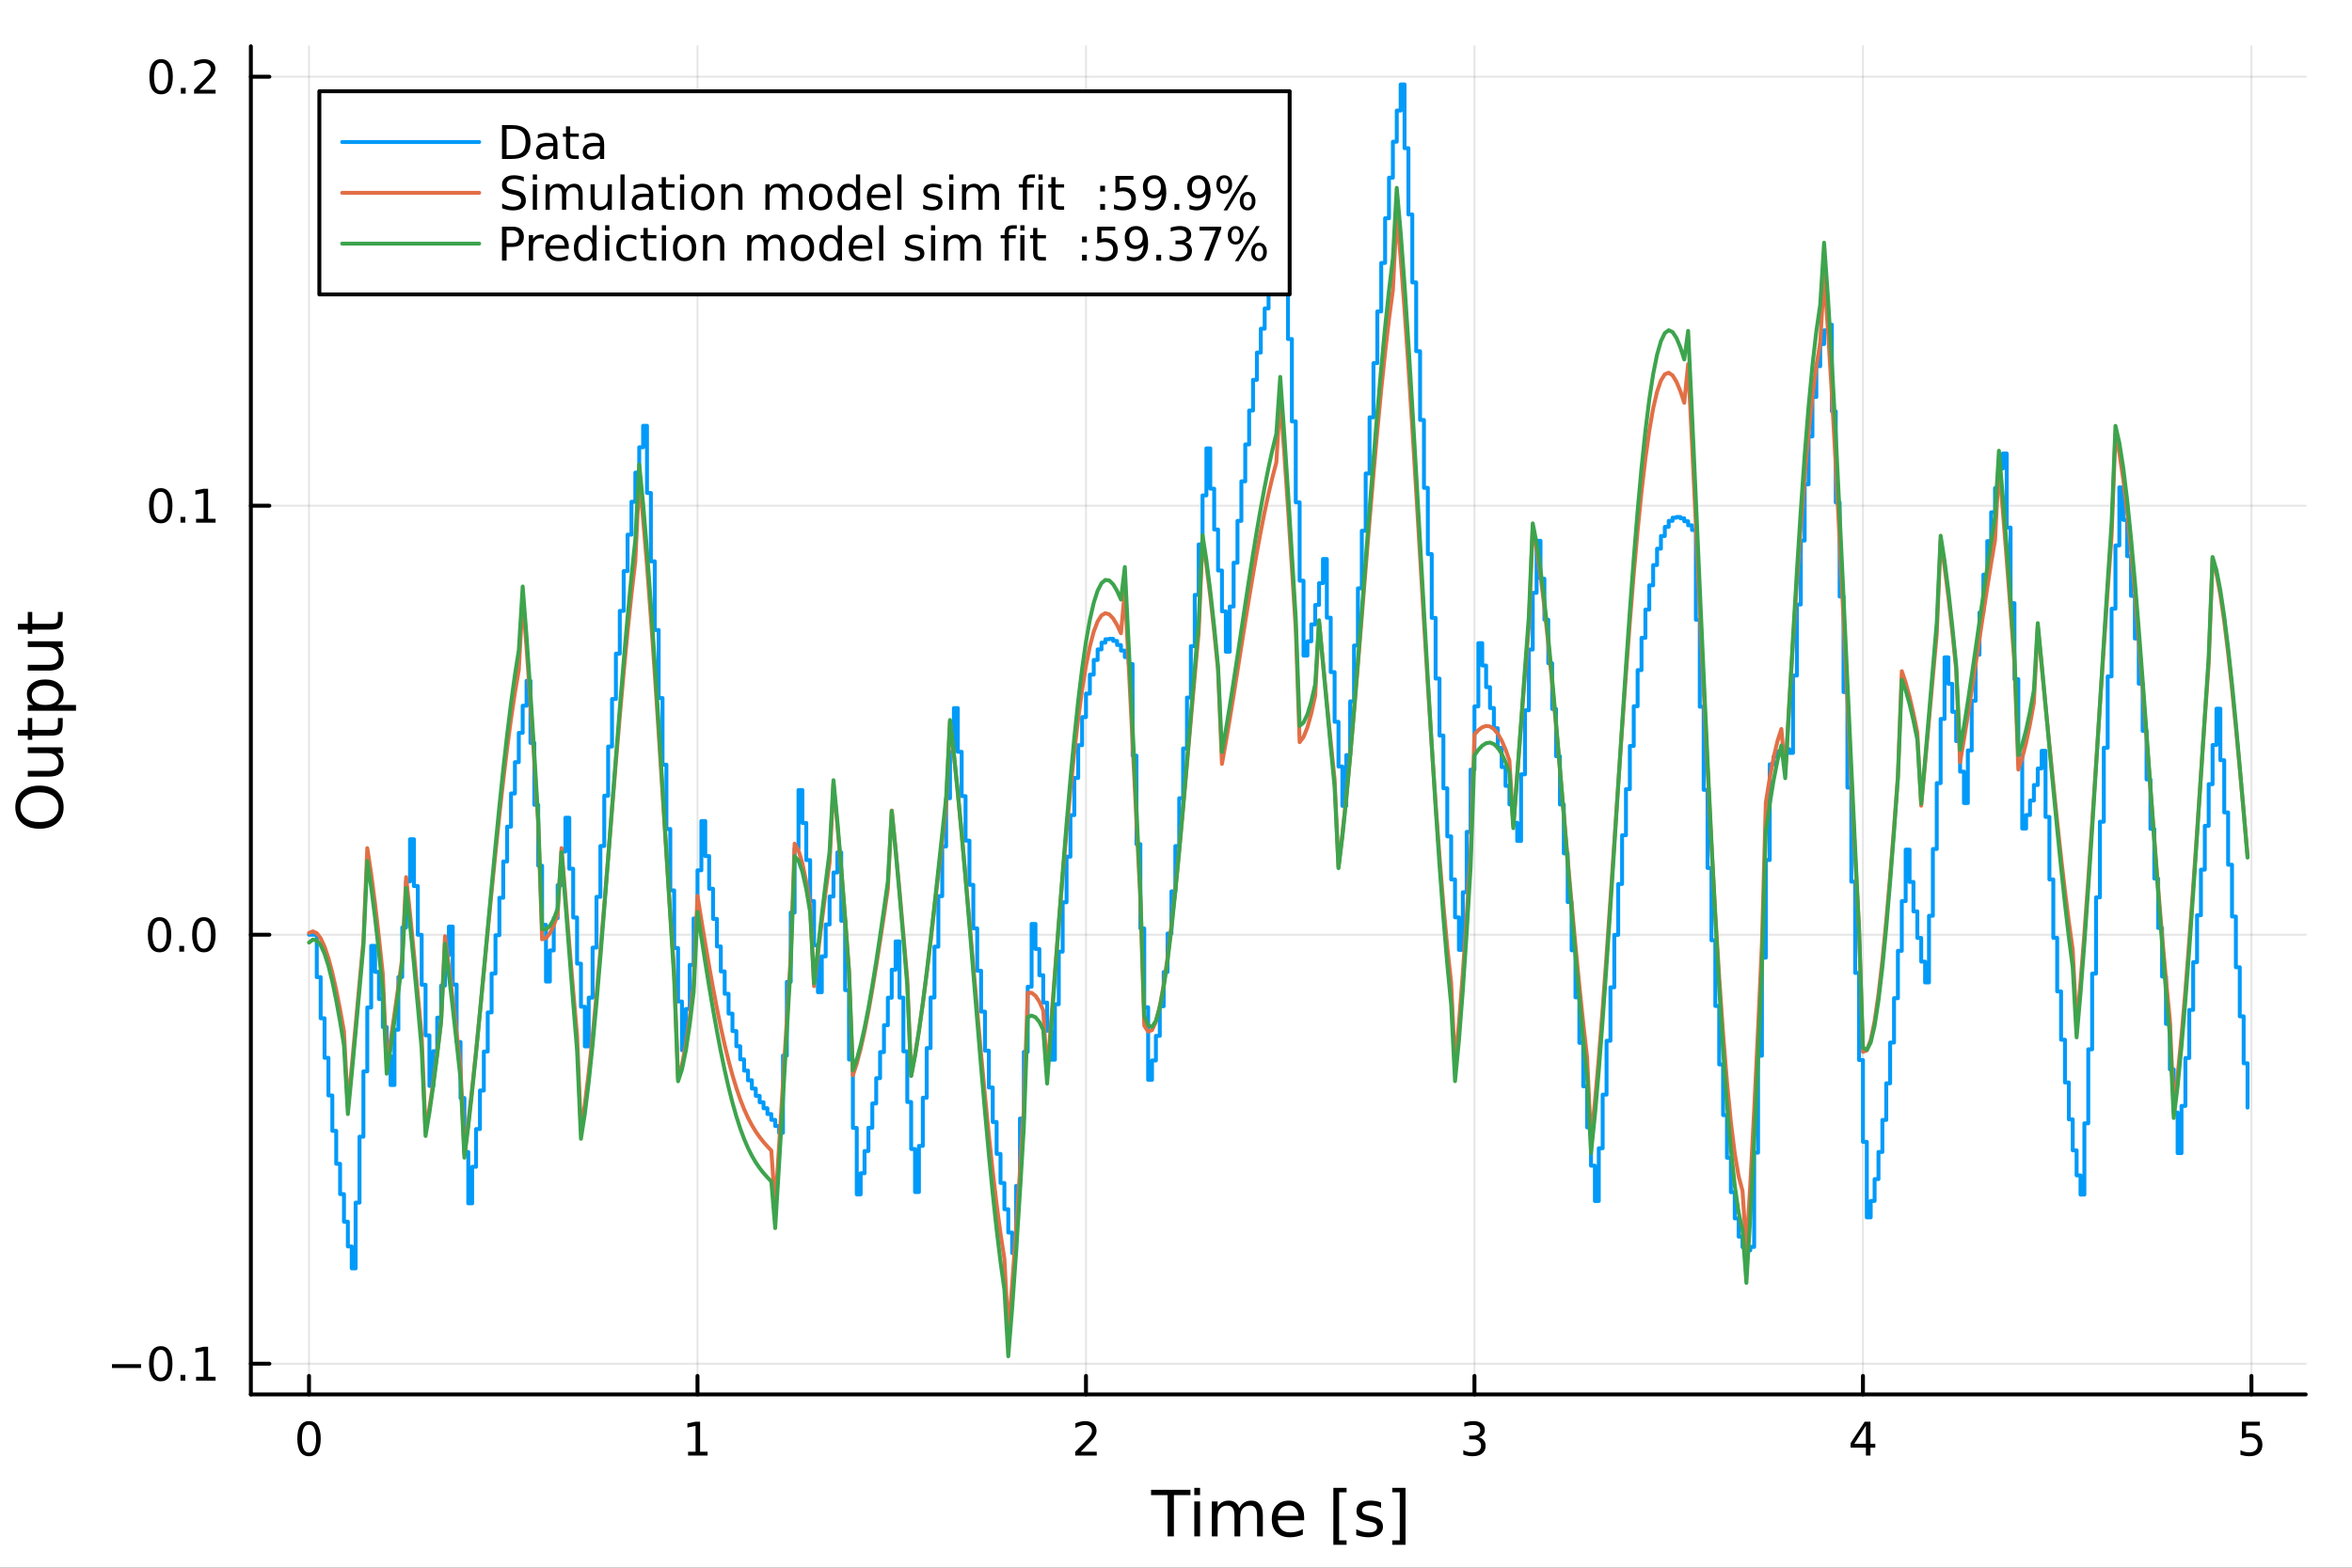 <?xml version="1.0" encoding="utf-8"?>
<svg xmlns="http://www.w3.org/2000/svg" xmlns:xlink="http://www.w3.org/1999/xlink" width="600" height="400" viewBox="0 0 2400 1600">
<rect x="0" y="0" width="2400" height="1600" fill="#333333" stroke="none"/>
<defs>
  <clipPath id="clip630">
    <rect x="0" y="0" width="2400" height="1600"/>
  </clipPath>
</defs>
<path clip-path="url(#clip630)" d="M0 1600 L2400 1600 L2400 0 L0 0  Z" fill="#ffffff" fill-rule="evenodd" fill-opacity="1"/>
<defs>
  <clipPath id="clip631">
    <rect x="480" y="0" width="1681" height="1600"/>
  </clipPath>
</defs>
<path clip-path="url(#clip630)" d="M255.977 1423.18 L2352.76 1423.18 L2352.76 47.244 L255.977 47.244  Z" fill="#ffffff" fill-rule="evenodd" fill-opacity="1"/>
<defs>
  <clipPath id="clip632">
    <rect x="255" y="47" width="2098" height="1377"/>
  </clipPath>
</defs>
<polyline clip-path="url(#clip632)" style="stroke:#000000; stroke-linecap:round; stroke-linejoin:round; stroke-width:2; stroke-opacity:0.1; fill:none" points="315.32,1423.18 315.32,47.244 "/>
<polyline clip-path="url(#clip632)" style="stroke:#000000; stroke-linecap:round; stroke-linejoin:round; stroke-width:2; stroke-opacity:0.1; fill:none" points="711.731,1423.18 711.731,47.244 "/>
<polyline clip-path="url(#clip632)" style="stroke:#000000; stroke-linecap:round; stroke-linejoin:round; stroke-width:2; stroke-opacity:0.1; fill:none" points="1108.14,1423.18 1108.14,47.244 "/>
<polyline clip-path="url(#clip632)" style="stroke:#000000; stroke-linecap:round; stroke-linejoin:round; stroke-width:2; stroke-opacity:0.1; fill:none" points="1504.55,1423.18 1504.55,47.244 "/>
<polyline clip-path="url(#clip632)" style="stroke:#000000; stroke-linecap:round; stroke-linejoin:round; stroke-width:2; stroke-opacity:0.1; fill:none" points="1900.97,1423.18 1900.97,47.244 "/>
<polyline clip-path="url(#clip632)" style="stroke:#000000; stroke-linecap:round; stroke-linejoin:round; stroke-width:2; stroke-opacity:0.1; fill:none" points="2297.38,1423.18 2297.38,47.244 "/>
<polyline clip-path="url(#clip632)" style="stroke:#000000; stroke-linecap:round; stroke-linejoin:round; stroke-width:2; stroke-opacity:0.1; fill:none" points="255.977,1391.82 2352.76,1391.82 "/>
<polyline clip-path="url(#clip632)" style="stroke:#000000; stroke-linecap:round; stroke-linejoin:round; stroke-width:2; stroke-opacity:0.1; fill:none" points="255.977,953.982 2352.76,953.982 "/>
<polyline clip-path="url(#clip632)" style="stroke:#000000; stroke-linecap:round; stroke-linejoin:round; stroke-width:2; stroke-opacity:0.1; fill:none" points="255.977,516.141 2352.76,516.141 "/>
<polyline clip-path="url(#clip632)" style="stroke:#000000; stroke-linecap:round; stroke-linejoin:round; stroke-width:2; stroke-opacity:0.1; fill:none" points="255.977,78.301 2352.76,78.301 "/>
<polyline clip-path="url(#clip630)" style="stroke:#000000; stroke-linecap:round; stroke-linejoin:round; stroke-width:4; stroke-opacity:1; fill:none" points="255.977,1423.18 2352.76,1423.18 "/>
<polyline clip-path="url(#clip630)" style="stroke:#000000; stroke-linecap:round; stroke-linejoin:round; stroke-width:4; stroke-opacity:1; fill:none" points="315.32,1423.18 315.32,1404.28 "/>
<polyline clip-path="url(#clip630)" style="stroke:#000000; stroke-linecap:round; stroke-linejoin:round; stroke-width:4; stroke-opacity:1; fill:none" points="711.731,1423.18 711.731,1404.28 "/>
<polyline clip-path="url(#clip630)" style="stroke:#000000; stroke-linecap:round; stroke-linejoin:round; stroke-width:4; stroke-opacity:1; fill:none" points="1108.14,1423.18 1108.14,1404.28 "/>
<polyline clip-path="url(#clip630)" style="stroke:#000000; stroke-linecap:round; stroke-linejoin:round; stroke-width:4; stroke-opacity:1; fill:none" points="1504.55,1423.18 1504.55,1404.28 "/>
<polyline clip-path="url(#clip630)" style="stroke:#000000; stroke-linecap:round; stroke-linejoin:round; stroke-width:4; stroke-opacity:1; fill:none" points="1900.97,1423.18 1900.97,1404.28 "/>
<polyline clip-path="url(#clip630)" style="stroke:#000000; stroke-linecap:round; stroke-linejoin:round; stroke-width:4; stroke-opacity:1; fill:none" points="2297.38,1423.18 2297.38,1404.28 "/>
<path clip-path="url(#clip630)" d="M315.32 1454.1 Q311.709 1454.1 309.88 1457.66 Q308.075 1461.2 308.075 1468.33 Q308.075 1475.44 309.88 1479.01 Q311.709 1482.55 315.32 1482.55 Q318.954 1482.55 320.76 1479.01 Q322.588 1475.44 322.588 1468.33 Q322.588 1461.2 320.76 1457.66 Q318.954 1454.1 315.32 1454.1 M315.32 1450.39 Q321.13 1450.39 324.186 1455 Q327.264 1459.58 327.264 1468.33 Q327.264 1477.06 324.186 1481.67 Q321.13 1486.25 315.32 1486.25 Q309.51 1486.25 306.431 1481.67 Q303.376 1477.06 303.376 1468.33 Q303.376 1459.58 306.431 1455 Q309.51 1450.39 315.32 1450.39 Z" fill="#000000" fill-rule="nonzero" fill-opacity="1" /><path clip-path="url(#clip630)" d="M702.113 1481.64 L709.752 1481.64 L709.752 1455.28 L701.442 1456.95 L701.442 1452.69 L709.706 1451.02 L714.382 1451.02 L714.382 1481.64 L722.021 1481.64 L722.021 1485.58 L702.113 1485.58 L702.113 1481.64 Z" fill="#000000" fill-rule="nonzero" fill-opacity="1" /><path clip-path="url(#clip630)" d="M1102.8 1481.64 L1119.12 1481.64 L1119.12 1485.58 L1097.17 1485.58 L1097.17 1481.64 Q1099.83 1478.89 1104.42 1474.26 Q1109.02 1469.61 1110.2 1468.27 Q1112.45 1465.74 1113.33 1464.01 Q1114.23 1462.25 1114.23 1460.56 Q1114.23 1457.8 1112.29 1456.07 Q1110.37 1454.33 1107.26 1454.33 Q1105.06 1454.33 1102.61 1455.09 Q1100.18 1455.86 1097.4 1457.41 L1097.4 1452.69 Q1100.23 1451.55 1102.68 1450.97 Q1105.13 1450.39 1107.17 1450.39 Q1112.54 1450.39 1115.74 1453.08 Q1118.93 1455.77 1118.93 1460.26 Q1118.93 1462.39 1118.12 1464.31 Q1117.33 1466.2 1115.23 1468.8 Q1114.65 1469.47 1111.55 1472.69 Q1108.44 1475.88 1102.8 1481.64 Z" fill="#000000" fill-rule="nonzero" fill-opacity="1" /><path clip-path="url(#clip630)" d="M1508.8 1466.95 Q1512.16 1467.66 1514.03 1469.93 Q1515.93 1472.2 1515.93 1475.53 Q1515.93 1480.65 1512.41 1483.45 Q1508.89 1486.25 1502.41 1486.25 Q1500.24 1486.25 1497.92 1485.81 Q1495.63 1485.39 1493.18 1484.54 L1493.18 1480.02 Q1495.12 1481.16 1497.44 1481.74 Q1499.75 1482.32 1502.27 1482.32 Q1506.67 1482.32 1508.96 1480.58 Q1511.28 1478.84 1511.28 1475.53 Q1511.28 1472.48 1509.13 1470.77 Q1507 1469.03 1503.18 1469.03 L1499.15 1469.03 L1499.15 1465.19 L1503.36 1465.19 Q1506.81 1465.19 1508.64 1463.82 Q1510.47 1462.43 1510.47 1459.84 Q1510.47 1457.18 1508.57 1455.77 Q1506.7 1454.33 1503.18 1454.33 Q1501.26 1454.33 1499.06 1454.75 Q1496.86 1455.16 1494.22 1456.04 L1494.22 1451.88 Q1496.88 1451.14 1499.2 1450.77 Q1501.53 1450.39 1503.59 1450.39 Q1508.92 1450.39 1512.02 1452.83 Q1515.12 1455.23 1515.12 1459.35 Q1515.12 1462.22 1513.48 1464.21 Q1511.83 1466.18 1508.8 1466.95 Z" fill="#000000" fill-rule="nonzero" fill-opacity="1" /><path clip-path="url(#clip630)" d="M1903.98 1455.09 L1892.17 1473.54 L1903.98 1473.54 L1903.98 1455.09 M1902.75 1451.02 L1908.63 1451.02 L1908.63 1473.54 L1913.56 1473.54 L1913.56 1477.43 L1908.63 1477.43 L1908.63 1485.58 L1903.98 1485.58 L1903.98 1477.43 L1888.37 1477.43 L1888.37 1472.92 L1902.75 1451.02 Z" fill="#000000" fill-rule="nonzero" fill-opacity="1" /><path clip-path="url(#clip630)" d="M2287.66 1451.02 L2306.01 1451.02 L2306.01 1454.96 L2291.94 1454.96 L2291.94 1463.43 Q2292.96 1463.08 2293.97 1462.92 Q2294.99 1462.73 2296.01 1462.73 Q2301.8 1462.73 2305.18 1465.9 Q2308.56 1469.08 2308.56 1474.49 Q2308.56 1480.07 2305.09 1483.17 Q2301.61 1486.25 2295.29 1486.25 Q2293.12 1486.25 2290.85 1485.88 Q2288.6 1485.51 2286.2 1484.77 L2286.2 1480.07 Q2288.28 1481.2 2290.5 1481.76 Q2292.72 1482.32 2295.2 1482.32 Q2299.21 1482.32 2301.54 1480.21 Q2303.88 1478.1 2303.88 1474.49 Q2303.88 1470.88 2301.54 1468.77 Q2299.21 1466.67 2295.2 1466.67 Q2293.33 1466.67 2291.45 1467.08 Q2289.6 1467.5 2287.66 1468.38 L2287.66 1451.02 Z" fill="#000000" fill-rule="nonzero" fill-opacity="1" /><path clip-path="url(#clip630)" d="M1174.54 1520.52 L1214.74 1520.52 L1214.74 1525.93 L1197.87 1525.93 L1197.87 1568.04 L1191.41 1568.04 L1191.41 1525.93 L1174.54 1525.93 L1174.54 1520.52 Z" fill="#000000" fill-rule="nonzero" fill-opacity="1" /><path clip-path="url(#clip630)" d="M1218.68 1532.4 L1224.54 1532.4 L1224.54 1568.04 L1218.68 1568.04 L1218.68 1532.4 M1218.68 1518.52 L1224.54 1518.52 L1224.54 1525.93 L1218.68 1525.93 L1218.68 1518.52 Z" fill="#000000" fill-rule="nonzero" fill-opacity="1" /><path clip-path="url(#clip630)" d="M1264.55 1539.24 Q1266.75 1535.29 1269.8 1533.41 Q1272.86 1531.54 1276.99 1531.54 Q1282.56 1531.54 1285.59 1535.45 Q1288.61 1539.33 1288.61 1546.53 L1288.61 1568.04 L1282.72 1568.04 L1282.72 1546.72 Q1282.72 1541.59 1280.91 1539.11 Q1279.09 1536.63 1275.37 1536.63 Q1270.82 1536.63 1268.18 1539.65 Q1265.54 1542.68 1265.54 1547.9 L1265.54 1568.04 L1259.65 1568.04 L1259.65 1546.72 Q1259.65 1541.56 1257.83 1539.11 Q1256.02 1536.63 1252.23 1536.63 Q1247.74 1536.63 1245.1 1539.68 Q1242.46 1542.71 1242.46 1547.9 L1242.46 1568.04 L1236.57 1568.04 L1236.57 1532.4 L1242.46 1532.4 L1242.46 1537.93 Q1244.47 1534.66 1247.27 1533.1 Q1250.07 1531.54 1253.92 1531.54 Q1257.8 1531.54 1260.51 1533.51 Q1263.24 1535.48 1264.55 1539.24 Z" fill="#000000" fill-rule="nonzero" fill-opacity="1" /><path clip-path="url(#clip630)" d="M1330.78 1548.76 L1330.78 1551.62 L1303.86 1551.62 Q1304.24 1557.67 1307.49 1560.85 Q1310.76 1564 1316.59 1564 Q1319.96 1564 1323.11 1563.17 Q1326.3 1562.35 1329.42 1560.69 L1329.42 1566.23 Q1326.26 1567.57 1322.95 1568.27 Q1319.64 1568.97 1316.24 1568.97 Q1307.71 1568.97 1302.71 1564 Q1297.75 1559.04 1297.75 1550.57 Q1297.75 1541.82 1302.46 1536.69 Q1307.2 1531.54 1315.22 1531.54 Q1322.41 1531.54 1326.58 1536.18 Q1330.78 1540.8 1330.78 1548.76 M1324.93 1547.04 Q1324.86 1542.23 1322.22 1539.37 Q1319.61 1536.5 1315.28 1536.5 Q1310.38 1536.5 1307.42 1539.27 Q1304.49 1542.04 1304.05 1547.07 L1324.93 1547.04 Z" fill="#000000" fill-rule="nonzero" fill-opacity="1" /><path clip-path="url(#clip630)" d="M1360.58 1518.52 L1374.07 1518.52 L1374.07 1523.07 L1366.43 1523.07 L1366.43 1572.09 L1374.07 1572.09 L1374.07 1576.64 L1360.58 1576.64 L1360.58 1518.52 Z" fill="#000000" fill-rule="nonzero" fill-opacity="1" /><path clip-path="url(#clip630)" d="M1409.27 1533.45 L1409.27 1538.98 Q1406.79 1537.71 1404.12 1537.07 Q1401.44 1536.44 1398.58 1536.44 Q1394.22 1536.44 1392.02 1537.77 Q1389.86 1539.11 1389.86 1541.79 Q1389.86 1543.82 1391.42 1545 Q1392.98 1546.15 1397.69 1547.2 L1399.69 1547.64 Q1405.93 1548.98 1408.54 1551.43 Q1411.18 1553.85 1411.18 1558.21 Q1411.18 1563.17 1407.24 1566.07 Q1403.32 1568.97 1396.45 1568.97 Q1393.58 1568.97 1390.46 1568.39 Q1387.38 1567.85 1383.94 1566.74 L1383.94 1560.69 Q1387.18 1562.38 1390.34 1563.24 Q1393.49 1564.07 1396.57 1564.07 Q1400.71 1564.07 1402.94 1562.66 Q1405.17 1561.23 1405.17 1558.65 Q1405.17 1556.27 1403.54 1554.99 Q1401.95 1553.72 1396.51 1552.54 L1394.47 1552.07 Q1389.03 1550.92 1386.61 1548.56 Q1384.19 1546.18 1384.19 1542.04 Q1384.19 1537.01 1387.76 1534.27 Q1391.32 1531.54 1397.88 1531.54 Q1401.13 1531.54 1403.99 1532.01 Q1406.85 1532.49 1409.27 1533.45 Z" fill="#000000" fill-rule="nonzero" fill-opacity="1" /><path clip-path="url(#clip630)" d="M1434.2 1518.52 L1434.2 1576.64 L1420.7 1576.64 L1420.7 1572.09 L1428.31 1572.09 L1428.31 1523.07 L1420.7 1523.07 L1420.7 1518.52 L1434.2 1518.52 Z" fill="#000000" fill-rule="nonzero" fill-opacity="1" /><polyline clip-path="url(#clip630)" style="stroke:#000000; stroke-linecap:round; stroke-linejoin:round; stroke-width:4; stroke-opacity:1; fill:none" points="255.977,1423.18 255.977,47.244 "/>
<polyline clip-path="url(#clip630)" style="stroke:#000000; stroke-linecap:round; stroke-linejoin:round; stroke-width:4; stroke-opacity:1; fill:none" points="255.977,1391.82 274.875,1391.82 "/>
<polyline clip-path="url(#clip630)" style="stroke:#000000; stroke-linecap:round; stroke-linejoin:round; stroke-width:4; stroke-opacity:1; fill:none" points="255.977,953.982 274.875,953.982 "/>
<polyline clip-path="url(#clip630)" style="stroke:#000000; stroke-linecap:round; stroke-linejoin:round; stroke-width:4; stroke-opacity:1; fill:none" points="255.977,516.141 274.875,516.141 "/>
<polyline clip-path="url(#clip630)" style="stroke:#000000; stroke-linecap:round; stroke-linejoin:round; stroke-width:4; stroke-opacity:1; fill:none" points="255.977,78.301 274.875,78.301 "/>
<path clip-path="url(#clip630)" d="M114.26 1392.27 L143.936 1392.27 L143.936 1396.21 L114.26 1396.21 L114.26 1392.27 Z" fill="#000000" fill-rule="nonzero" fill-opacity="1" /><path clip-path="url(#clip630)" d="M164.028 1377.62 Q160.417 1377.62 158.589 1381.19 Q156.783 1384.73 156.783 1391.86 Q156.783 1398.96 158.589 1402.53 Q160.417 1406.07 164.028 1406.07 Q167.663 1406.07 169.468 1402.53 Q171.297 1398.96 171.297 1391.86 Q171.297 1384.73 169.468 1381.19 Q167.663 1377.62 164.028 1377.62 M164.028 1373.92 Q169.839 1373.92 172.894 1378.52 Q175.973 1383.11 175.973 1391.86 Q175.973 1400.58 172.894 1405.19 Q169.839 1409.77 164.028 1409.77 Q158.218 1409.77 155.14 1405.19 Q152.084 1400.58 152.084 1391.86 Q152.084 1383.11 155.14 1378.52 Q158.218 1373.92 164.028 1373.92 Z" fill="#000000" fill-rule="nonzero" fill-opacity="1" /><path clip-path="url(#clip630)" d="M184.19 1403.22 L189.075 1403.22 L189.075 1409.1 L184.19 1409.1 L184.19 1403.22 Z" fill="#000000" fill-rule="nonzero" fill-opacity="1" /><path clip-path="url(#clip630)" d="M200.07 1405.17 L207.709 1405.17 L207.709 1378.8 L199.399 1380.47 L199.399 1376.21 L207.662 1374.54 L212.338 1374.54 L212.338 1405.17 L219.977 1405.17 L219.977 1409.1 L200.07 1409.1 L200.07 1405.17 Z" fill="#000000" fill-rule="nonzero" fill-opacity="1" /><path clip-path="url(#clip630)" d="M162.802 939.781 Q159.19 939.781 157.362 943.345 Q155.556 946.887 155.556 954.017 Q155.556 961.123 157.362 964.688 Q159.19 968.229 162.802 968.229 Q166.436 968.229 168.241 964.688 Q170.07 961.123 170.07 954.017 Q170.07 946.887 168.241 943.345 Q166.436 939.781 162.802 939.781 M162.802 936.077 Q168.612 936.077 171.667 940.683 Q174.746 945.267 174.746 954.017 Q174.746 962.743 171.667 967.35 Q168.612 971.933 162.802 971.933 Q156.991 971.933 153.913 967.35 Q150.857 962.743 150.857 954.017 Q150.857 945.267 153.913 940.683 Q156.991 936.077 162.802 936.077 Z" fill="#000000" fill-rule="nonzero" fill-opacity="1" /><path clip-path="url(#clip630)" d="M182.963 965.382 L187.848 965.382 L187.848 971.262 L182.963 971.262 L182.963 965.382 Z" fill="#000000" fill-rule="nonzero" fill-opacity="1" /><path clip-path="url(#clip630)" d="M208.033 939.781 Q204.422 939.781 202.593 943.345 Q200.787 946.887 200.787 954.017 Q200.787 961.123 202.593 964.688 Q204.422 968.229 208.033 968.229 Q211.667 968.229 213.473 964.688 Q215.301 961.123 215.301 954.017 Q215.301 946.887 213.473 943.345 Q211.667 939.781 208.033 939.781 M208.033 936.077 Q213.843 936.077 216.898 940.683 Q219.977 945.267 219.977 954.017 Q219.977 962.743 216.898 967.35 Q213.843 971.933 208.033 971.933 Q202.223 971.933 199.144 967.35 Q196.088 962.743 196.088 954.017 Q196.088 945.267 199.144 940.683 Q202.223 936.077 208.033 936.077 Z" fill="#000000" fill-rule="nonzero" fill-opacity="1" /><path clip-path="url(#clip630)" d="M164.028 501.94 Q160.417 501.94 158.589 505.505 Q156.783 509.046 156.783 516.176 Q156.783 523.282 158.589 526.847 Q160.417 530.389 164.028 530.389 Q167.663 530.389 169.468 526.847 Q171.297 523.282 171.297 516.176 Q171.297 509.046 169.468 505.505 Q167.663 501.94 164.028 501.94 M164.028 498.236 Q169.839 498.236 172.894 502.843 Q175.973 507.426 175.973 516.176 Q175.973 524.903 172.894 529.509 Q169.839 534.093 164.028 534.093 Q158.218 534.093 155.14 529.509 Q152.084 524.903 152.084 516.176 Q152.084 507.426 155.14 502.843 Q158.218 498.236 164.028 498.236 Z" fill="#000000" fill-rule="nonzero" fill-opacity="1" /><path clip-path="url(#clip630)" d="M184.19 527.542 L189.075 527.542 L189.075 533.421 L184.19 533.421 L184.19 527.542 Z" fill="#000000" fill-rule="nonzero" fill-opacity="1" /><path clip-path="url(#clip630)" d="M200.07 529.486 L207.709 529.486 L207.709 503.121 L199.399 504.787 L199.399 500.528 L207.662 498.861 L212.338 498.861 L212.338 529.486 L219.977 529.486 L219.977 533.421 L200.07 533.421 L200.07 529.486 Z" fill="#000000" fill-rule="nonzero" fill-opacity="1" /><path clip-path="url(#clip630)" d="M164.399 64.1 Q160.788 64.1 158.959 67.664 Q157.153 71.206 157.153 78.335 Q157.153 85.442 158.959 89.007 Q160.788 92.548 164.399 92.548 Q168.033 92.548 169.839 89.007 Q171.667 85.442 171.667 78.335 Q171.667 71.206 169.839 67.664 Q168.033 64.1 164.399 64.1 M164.399 60.396 Q170.209 60.396 173.264 65.002 Q176.343 69.585 176.343 78.335 Q176.343 87.062 173.264 91.669 Q170.209 96.252 164.399 96.252 Q158.589 96.252 155.51 91.669 Q152.454 87.062 152.454 78.335 Q152.454 69.585 155.51 65.002 Q158.589 60.396 164.399 60.396 Z" fill="#000000" fill-rule="nonzero" fill-opacity="1" /><path clip-path="url(#clip630)" d="M184.561 89.701 L189.445 89.701 L189.445 95.581 L184.561 95.581 L184.561 89.701 Z" fill="#000000" fill-rule="nonzero" fill-opacity="1" /><path clip-path="url(#clip630)" d="M203.658 91.646 L219.977 91.646 L219.977 95.581 L198.033 95.581 L198.033 91.646 Q200.695 88.891 205.278 84.261 Q209.885 79.609 211.065 78.266 Q213.311 75.743 214.19 74.007 Q215.093 72.248 215.093 70.558 Q215.093 67.803 213.149 66.067 Q211.227 64.331 208.125 64.331 Q205.926 64.331 203.473 65.095 Q201.042 65.859 198.264 67.41 L198.264 62.687 Q201.088 61.553 203.542 60.974 Q205.996 60.396 208.033 60.396 Q213.403 60.396 216.598 63.081 Q219.792 65.766 219.792 70.257 Q219.792 72.386 218.982 74.308 Q218.195 76.206 216.088 78.799 Q215.51 79.47 212.408 82.687 Q209.306 85.882 203.658 91.646 Z" fill="#000000" fill-rule="nonzero" fill-opacity="1" /><path clip-path="url(#clip630)" d="M20.845 823.791 Q20.845 830.793 26.064 834.931 Q31.284 839.037 40.292 839.037 Q49.267 839.037 54.487 834.931 Q59.707 830.793 59.707 823.791 Q59.707 816.788 54.487 812.714 Q49.267 808.609 40.292 808.609 Q31.284 808.609 26.064 812.714 Q20.845 816.788 20.845 823.791 M15.625 823.791 Q15.625 813.797 22.341 807.813 Q29.025 801.829 40.292 801.829 Q51.527 801.829 58.243 807.813 Q64.927 813.797 64.927 823.791 Q64.927 833.817 58.243 839.832 Q51.559 845.816 40.292 845.816 Q29.025 845.816 22.341 839.832 Q15.625 833.817 15.625 823.791 Z" fill="#000000" fill-rule="nonzero" fill-opacity="1" /><path clip-path="url(#clip630)" d="M49.936 792.631 L28.356 792.631 L28.356 786.774 L49.713 786.774 Q54.774 786.774 57.32 784.801 Q59.835 782.827 59.835 778.881 Q59.835 774.138 56.811 771.401 Q53.787 768.632 48.567 768.632 L28.356 768.632 L28.356 762.775 L64.004 762.775 L64.004 768.632 L58.53 768.632 Q61.776 770.764 63.368 773.597 Q64.927 776.398 64.927 780.122 Q64.927 786.265 61.108 789.448 Q57.288 792.631 49.936 792.631 M27.497 777.894 L27.497 777.894 Z" fill="#000000" fill-rule="nonzero" fill-opacity="1" /><path clip-path="url(#clip630)" d="M18.235 744.92 L28.356 744.92 L28.356 732.857 L32.908 732.857 L32.908 744.92 L52.259 744.92 Q56.62 744.92 57.861 743.742 Q59.103 742.533 59.103 738.872 L59.103 732.857 L64.004 732.857 L64.004 738.872 Q64.004 745.652 61.49 748.23 Q58.943 750.808 52.259 750.808 L32.908 750.808 L32.908 755.105 L28.356 755.105 L28.356 750.808 L18.235 750.808 L18.235 744.92 Z" fill="#000000" fill-rule="nonzero" fill-opacity="1" /><path clip-path="url(#clip630)" d="M58.657 719.489 L77.563 719.489 L77.563 725.377 L28.356 725.377 L28.356 719.489 L33.767 719.489 Q30.584 717.643 29.056 714.842 Q27.497 712.009 27.497 708.094 Q27.497 701.601 32.653 697.559 Q37.809 693.485 46.212 693.485 Q54.615 693.485 59.771 697.559 Q64.927 701.601 64.927 708.094 Q64.927 712.009 63.399 714.842 Q61.84 717.643 58.657 719.489 M46.212 699.564 Q39.751 699.564 36.09 702.238 Q32.398 704.879 32.398 709.526 Q32.398 714.173 36.09 716.847 Q39.751 719.489 46.212 719.489 Q52.673 719.489 56.365 716.847 Q60.026 714.173 60.026 709.526 Q60.026 704.879 56.365 702.238 Q52.673 699.564 46.212 699.564 Z" fill="#000000" fill-rule="nonzero" fill-opacity="1" /><path clip-path="url(#clip630)" d="M49.936 684.382 L28.356 684.382 L28.356 678.525 L49.713 678.525 Q54.774 678.525 57.32 676.552 Q59.835 674.579 59.835 670.632 Q59.835 665.889 56.811 663.152 Q53.787 660.383 48.567 660.383 L28.356 660.383 L28.356 654.527 L64.004 654.527 L64.004 660.383 L58.53 660.383 Q61.776 662.516 63.368 665.348 Q64.927 668.149 64.927 671.873 Q64.927 678.016 61.108 681.199 Q57.288 684.382 49.936 684.382 M27.497 669.645 L27.497 669.645 Z" fill="#000000" fill-rule="nonzero" fill-opacity="1" /><path clip-path="url(#clip630)" d="M18.235 636.671 L28.356 636.671 L28.356 624.608 L32.908 624.608 L32.908 636.671 L52.259 636.671 Q56.62 636.671 57.861 635.493 Q59.103 634.284 59.103 630.623 L59.103 624.608 L64.004 624.608 L64.004 630.623 Q64.004 637.403 61.49 639.981 Q58.943 642.559 52.259 642.559 L32.908 642.559 L32.908 646.856 L28.356 646.856 L28.356 642.559 L18.235 642.559 L18.235 636.671 Z" fill="#000000" fill-rule="nonzero" fill-opacity="1" /><polyline clip-path="url(#clip632)" style="stroke:#009af9; stroke-linecap:round; stroke-linejoin:round; stroke-width:4; stroke-opacity:1; fill:none" points="315.32,953.982 319.284,953.982 323.248,953.982 323.248,997.26 327.212,997.26 327.212,1039.26 331.176,1039.26 331.176,1079.62 335.141,1079.62 335.141,1118.01 339.105,1118.01 339.105,1154.14 343.069,1154.14 343.069,1187.77 347.033,1187.77 347.033,1218.73 350.997,1218.73 350.997,1246.87 354.961,1246.87 354.961,1272.14 358.925,1272.14 358.925,1294.5 362.889,1294.5 362.889,1227.43 366.853,1227.43 366.853,1160.12 370.818,1160.12 370.818,1093.45 374.782,1093.45 374.782,1028.26 378.746,1028.26 378.746,965.322 382.71,965.322 382.71,991.928 386.674,991.928 386.674,1019.62 390.638,1019.62 390.638,1048.22 394.602,1048.22 394.602,1077.54 398.566,1077.54 398.566,1107.38 402.53,1107.38 402.53,1050.96 406.495,1050.96 406.495,997.189 410.459,997.189 410.459,946.574 414.423,946.574 414.423,899.571 418.387,899.571 418.387,856.548 422.351,856.548 422.351,904.348 426.315,904.348 426.315,954.06 430.279,954.06 430.279,1005.06 434.243,1005.06 434.243,1056.7 438.208,1056.7 438.208,1108.34 442.172,1108.34 442.172,1072.82 446.136,1072.82 446.136,1038.63 450.1,1038.63 450.1,1005.95 454.064,1005.95 454.064,974.941 458.028,974.941 458.028,945.707 461.992,945.707 461.992,1004.89 465.956,1004.89 465.956,1063.43 469.92,1063.43 469.92,1120.6 473.885,1120.6 473.885,1175.72 477.849,1175.72 477.849,1228.17 481.813,1228.17 481.813,1190.83 485.777,1190.83 485.777,1152.33 489.741,1152.33 489.741,1113 493.705,1113 493.705,1073.21 497.669,1073.21 497.669,1033.29 501.633,1033.29 501.633,993.61 505.597,993.61 505.597,954.496 509.562,954.496 509.562,916.274 513.526,916.274 513.526,879.244 517.49,879.244 517.49,843.676 521.454,843.676 521.454,809.811 525.418,809.811 525.418,777.85 529.382,777.85 529.382,747.957 533.346,747.957 533.346,720.253 537.31,720.253 537.31,694.818 541.275,694.818 541.275,758.243 545.239,758.243 545.239,821.417 549.203,821.417 549.203,883.554 553.167,883.554 553.167,943.911 557.131,943.911 557.131,1001.79 561.095,1001.79 561.095,970.016 565.059,970.016 565.059,937.134 569.023,937.134 569.023,903.414 572.987,903.414 572.987,869.138 576.952,869.138 576.952,834.592 580.916,834.592 580.916,886.622 584.88,886.622 584.88,936.405 588.844,936.405 588.844,983.477 592.808,983.477 592.808,1027.44 596.772,1027.44 596.772,1067.95 600.736,1067.95 600.736,1018.2 604.7,1018.2 604.7,967.117 608.664,967.117 608.664,915.324 612.629,915.324 612.629,863.453 616.593,863.453 616.593,812.124 620.557,812.124 620.557,761.928 624.521,761.928 624.521,713.423 628.485,713.423 628.485,667.119 632.449,667.119 632.449,623.475 636.413,623.475 636.413,582.883 640.377,582.883 640.377,545.672 644.341,545.672 644.341,512.095 648.306,512.095 648.306,482.332 652.27,482.332 652.27,456.486 656.234,456.486 656.234,434.582 660.198,434.582 660.198,503.129 664.162,503.129 664.162,572.901 668.126,572.901 668.126,642.973 672.09,642.973 672.09,712.439 676.054,712.439 676.054,780.423 680.019,780.423 680.019,846.103 683.983,846.103 683.983,908.721 687.947,908.721 687.947,967.595 691.911,967.595 691.911,1022.13 695.875,1022.13 695.875,1071.85 699.839,1071.85 699.839,1029.79 703.803,1029.79 703.803,984.784 707.767,984.784 707.767,937.407 711.731,937.407 711.731,888.261 715.696,888.261 715.696,837.97 719.66,837.97 719.66,873.725 723.624,873.725 723.624,907.048 727.588,907.048 727.588,937.813 731.552,937.813 731.552,965.945 735.516,965.945 735.516,991.415 739.48,991.415 739.48,1014.25 743.444,1014.25 743.444,1034.51 747.408,1034.51 747.408,1052.31 751.373,1052.31 751.373,1067.82 755.337,1067.82 755.337,1081.21 759.301,1081.21 759.301,1092.7 763.265,1092.7 763.265,1102.56 767.229,1102.56 767.229,1111.04 771.193,1111.04 771.193,1118.42 775.157,1118.42 775.157,1125.02 779.121,1125.02 779.121,1131.11 783.085,1131.11 783.085,1136.99 787.05,1136.99 787.05,1142.95 791.014,1142.95 791.014,1149.25 794.978,1149.25 794.978,1156.16 798.942,1156.16 798.942,1077.33 802.906,1077.33 802.906,1002.09 806.87,1002.09 806.87,931.333 810.834,931.333 810.834,865.865 814.798,865.865 814.798,806.361 818.763,806.361 818.763,839.918 822.727,839.918 822.727,877.835 826.691,877.835 826.691,919.635 830.655,919.635 830.655,964.774 834.619,964.774 834.619,1012.66 838.583,1012.66 838.583,976.087 842.547,976.087 842.547,943.509 846.511,943.509 846.511,914.984 850.475,914.984 850.475,890.495 854.44,890.495 854.44,869.953 858.404,869.953 858.404,939.753 862.368,939.753 862.368,1010.56 866.332,1010.56 866.332,1081.36 870.296,1081.36 870.296,1151.15 874.26,1151.15 874.26,1218.99 878.224,1218.99 878.224,1197.42 882.188,1197.42 882.188,1174.74 886.152,1174.74 886.152,1150.99 890.117,1150.99 890.117,1126.19 894.081,1126.19 894.081,1100.42 898.045,1100.42 898.045,1073.77 902.009,1073.77 902.009,1046.35 905.973,1046.35 905.973,1018.28 909.937,1018.28 909.937,989.709 913.901,989.709 913.901,960.779 917.865,960.779 917.865,1018.2 921.829,1018.2 921.829,1073.04 925.794,1073.04 925.794,1124.7 929.758,1124.7 929.758,1172.7 933.722,1172.7 933.722,1216.6 937.686,1216.6 937.686,1169.53 941.65,1169.53 941.65,1120.36 945.614,1120.36 945.614,1069.66 949.578,1069.66 949.578,1018.07 953.542,1018.07 953.542,966.178 957.507,966.178 957.507,914.608 961.471,914.608 961.471,863.94 965.435,863.94 965.435,814.731 969.399,814.731 969.399,767.494 973.363,767.494 973.363,722.694 977.327,722.694 977.327,767.295 981.291,767.295 981.291,812.532 985.255,812.532 985.255,857.944 989.219,857.944 989.219,903.072 993.184,903.072 993.184,947.475 997.148,947.475 997.148,990.732 1001.11,990.732 1001.11,1032.45 1005.08,1032.45 1005.08,1072.29 1009.04,1072.29 1009.04,1109.93 1013,1109.93 1013,1145.12 1016.97,1145.12 1016.97,1177.65 1020.93,1177.65 1020.93,1207.36 1024.9,1207.36 1024.9,1234.16 1028.86,1234.16 1028.86,1257.99 1032.82,1257.99 1032.82,1278.89 1036.79,1278.89 1036.79,1210.36 1040.75,1210.36 1040.75,1141.61 1044.72,1141.61 1044.72,1073.56 1048.68,1073.56 1048.68,1007.07 1052.65,1007.07 1052.65,942.96 1056.61,942.96 1056.61,968.524 1060.57,968.524 1060.57,995.33 1064.54,995.33 1064.54,1023.22 1068.5,1023.22 1068.5,1052.01 1072.47,1052.01 1072.47,1081.52 1076.43,1081.52 1076.43,1024.97 1080.39,1024.97 1080.39,971.25 1084.36,971.25 1084.36,920.89 1088.32,920.89 1088.32,874.327 1092.29,874.327 1092.29,831.919 1096.25,831.919 1096.25,793.938 1100.21,793.938 1100.21,760.564 1104.18,760.564 1104.18,731.885 1108.14,731.885 1108.14,707.899 1112.11,707.899 1112.11,688.515 1116.07,688.515 1116.07,673.561 1120.04,673.561 1120.04,662.784 1124,662.784 1124,655.862 1127.96,655.862 1127.96,652.411 1131.93,652.411 1131.93,651.993 1135.89,651.993 1135.89,654.128 1139.86,654.128 1139.86,658.305 1143.82,658.305 1143.82,663.989 1147.78,663.989 1147.78,670.639 1151.75,670.639 1151.75,677.711 1155.71,677.711 1155.71,771.231 1159.68,771.231 1159.68,861.583 1163.64,861.583 1163.64,947.553 1167.6,947.553 1167.6,1028.04 1171.57,1028.04 1171.57,1102.09 1175.53,1102.09 1175.53,1082.33 1179.5,1082.33 1179.5,1057.21 1183.46,1057.21 1183.46,1026.99 1187.43,1026.99 1187.43,992.037 1191.39,992.037 1191.39,952.78 1195.35,952.78 1195.35,909.738 1199.32,909.738 1199.32,863.491 1203.28,863.491 1203.28,814.667 1207.25,814.667 1207.25,763.933 1211.21,763.933 1211.21,711.975 1215.17,711.975 1215.17,659.486 1219.14,659.486 1219.14,607.154 1223.1,607.154 1223.1,555.647 1227.07,555.647 1227.07,505.6 1231.03,505.6 1231.03,457.606 1234.99,457.606 1234.99,498.756 1238.96,498.756 1238.96,540.418 1242.92,540.418 1242.92,582.26 1246.89,582.26 1246.89,623.946 1250.85,623.946 1250.85,665.154 1254.82,665.154 1254.82,619.015 1258.78,619.015 1258.78,574.344 1262.74,574.344 1262.74,531.613 1266.71,531.613 1266.71,491.245 1270.67,491.245 1270.67,453.608 1274.64,453.608 1274.64,419.006 1278.6,419.006 1278.6,387.683 1282.56,387.683 1282.56,359.81 1286.53,359.81 1286.53,335.492 1290.49,335.492 1290.49,314.762 1294.46,314.762 1294.46,297.586 1298.42,297.586 1298.42,283.865 1302.38,283.865 1302.38,273.436 1306.35,273.436 1306.35,266.081 1310.31,266.081 1310.31,261.532 1314.28,261.532 1314.28,346.032 1318.24,346.032 1318.24,430.124 1322.21,430.124 1322.21,512.695 1326.17,512.695 1326.17,592.685 1330.13,592.685 1330.13,669.115 1334.1,669.115 1334.1,654.54 1338.06,654.54 1338.06,637.289 1342.03,637.289 1342.03,617.44 1345.99,617.44 1345.99,595.126 1349.95,595.126 1349.95,570.526 1353.92,570.526 1353.92,630.418 1357.88,630.418 1357.88,685.957 1361.85,685.957 1361.85,736.696 1365.81,736.696 1365.81,782.292 1369.77,782.292 1369.77,822.506 1373.74,822.506 1373.74,770.654 1377.7,770.654 1377.7,715.817 1381.67,715.817 1381.67,658.816 1385.63,658.816 1385.63,600.492 1389.6,600.492 1389.6,541.689 1393.56,541.689 1393.56,483.242 1397.52,483.242 1397.52,425.956 1401.49,425.956 1401.49,370.591 1405.45,370.591 1405.45,317.854 1409.42,317.854 1409.42,268.38 1413.38,268.38 1413.38,222.724 1417.34,222.724 1417.34,181.354 1421.31,181.354 1421.31,144.643 1425.27,144.643 1425.27,112.863 1429.24,112.863 1429.24,86.186 1433.2,86.186 1433.2,151.236 1437.16,151.236 1437.16,218.875 1441.13,218.875 1441.13,288.238 1445.09,288.238 1445.09,358.443 1449.06,358.443 1449.06,428.617 1453.02,428.617 1453.02,497.902 1456.98,497.902 1456.98,565.484 1460.95,565.484 1460.95,630.596 1464.91,630.596 1464.91,692.54 1468.88,692.54 1468.88,750.696 1472.84,750.696 1472.84,804.531 1476.81,804.531 1476.81,853.607 1480.77,853.607 1480.77,897.59 1484.73,897.59 1484.73,936.249 1488.7,936.249 1488.7,969.46 1492.66,969.46 1492.66,910.65 1496.63,910.65 1496.63,849.01 1500.59,849.01 1500.59,785.463 1504.55,785.463 1504.55,720.943 1508.52,720.943 1508.52,656.381 1512.48,656.381 1512.48,679.241 1516.45,679.241 1516.45,701.285 1520.41,701.285 1520.41,722.587 1524.37,722.587 1524.37,743.229 1528.34,743.229 1528.34,763.297 1532.3,763.297 1532.3,782.885 1536.27,782.885 1536.27,802.085 1540.23,802.085 1540.23,820.991 1544.2,820.991 1544.2,839.696 1548.16,839.696 1548.16,858.288 1552.12,858.288 1552.12,790.295 1556.09,790.295 1556.09,724.902 1560.05,724.902 1560.05,662.915 1564.02,662.915 1564.02,605.054 1567.98,605.054 1567.98,551.941 1571.94,551.941 1571.94,590.647 1575.91,590.647 1575.91,632.465 1579.87,632.465 1579.87,676.937 1583.84,676.937 1583.84,723.563 1587.8,723.563 1587.8,771.81 1591.76,771.81 1591.76,821.125 1595.73,821.125 1595.73,870.947 1599.69,870.947 1599.69,920.714 1603.66,920.714 1603.66,969.88 1607.62,969.88 1607.62,1017.92 1611.59,1017.92 1611.59,1064.35 1615.55,1064.35 1615.55,1108.72 1619.51,1108.72 1619.51,1150.63 1623.48,1150.63 1623.48,1189.73 1627.44,1189.73 1627.44,1225.76 1631.41,1225.76 1631.41,1171.93 1635.37,1171.93 1635.37,1117.2 1639.33,1117.2 1639.33,1062.23 1643.3,1062.23 1643.3,1007.67 1647.26,1007.67 1647.26,954.137 1651.23,954.137 1651.23,902.223 1655.19,902.223 1655.19,852.472 1659.15,852.472 1659.15,805.375 1663.12,805.375 1663.12,761.358 1667.08,761.358 1667.08,720.781 1671.05,720.781 1671.05,683.928 1675.01,683.928 1675.01,651.005 1678.98,651.005 1678.98,622.141 1682.94,622.141 1682.94,597.384 1686.9,597.384 1686.9,576.702 1690.87,576.702 1690.87,559.991 1694.83,559.991 1694.83,547.074 1698.8,547.074 1698.8,537.708 1702.76,537.708 1702.76,531.592 1706.72,531.592 1706.72,528.375 1710.69,528.375 1710.69,527.66 1714.65,527.66 1714.65,529.02 1718.62,529.02 1718.62,531.999 1722.58,531.999 1722.58,536.131 1726.54,536.131 1726.54,540.941 1730.51,540.941 1730.51,632.516 1734.47,632.516 1734.47,721.294 1738.44,721.294 1738.44,806.105 1742.4,806.105 1742.4,885.884 1746.37,885.884 1746.37,959.694 1750.33,959.694 1750.33,1026.74 1754.29,1026.74 1754.29,1086.37 1758.26,1086.37 1758.26,1138.1 1762.22,1138.1 1762.22,1181.61 1766.19,1181.61 1766.19,1216.75 1770.15,1216.75 1770.15,1243.53 1774.11,1243.53 1774.11,1262.11 1778.08,1262.11 1778.08,1272.82 1782.04,1272.82 1782.04,1276.13 1786.01,1276.13 1786.01,1272.62 1789.97,1272.62 1789.97,1176.44 1793.93,1176.44 1793.93,1077.5 1797.9,1077.5 1797.9,977.4 1801.86,977.4 1801.86,877.737 1805.83,877.737 1805.83,780.051 1809.79,780.051 1809.79,772.355 1813.76,772.355 1813.76,766.898 1817.72,766.898 1817.72,764.164 1821.68,764.164 1821.68,764.566 1825.65,764.566 1825.65,768.439 1829.61,768.439 1829.61,689.48 1833.58,689.48 1833.58,616.96 1837.54,616.96 1837.54,551.698 1841.5,551.698 1841.5,494.351 1845.47,494.351 1845.47,445.402 1849.43,445.402 1849.43,405.162 1853.4,405.162 1853.4,373.764 1857.36,373.764 1857.36,351.166 1861.32,351.166 1861.32,337.159 1865.29,337.159 1865.29,331.377 1869.25,331.377 1869.25,419.859 1873.22,419.859 1873.22,512.854 1877.18,512.854 1877.18,608.861 1881.15,608.861 1881.15,706.359 1885.11,706.359 1885.11,803.84 1889.07,803.84 1889.07,899.835 1893.04,899.835 1893.04,992.943 1897,992.943 1897,1081.86 1900.97,1081.86 1900.97,1165.39 1904.93,1165.39 1904.93,1242.49 1908.89,1242.49 1908.89,1225.7 1912.86,1225.7 1912.86,1203.38 1916.82,1203.38 1916.82,1175.73 1920.79,1175.73 1920.79,1143.03 1924.75,1143.03 1924.75,1105.64 1928.71,1105.64 1928.71,1064.05 1932.68,1064.05 1932.68,1018.78 1936.64,1018.78 1936.64,970.44 1940.61,970.44 1940.61,919.665 1944.57,919.665 1944.57,867.136 1948.54,867.136 1948.54,900.105 1952.5,900.105 1952.5,930.165 1956.46,930.165 1956.46,957.27 1960.43,957.27 1960.43,981.427 1964.39,981.427 1964.39,1002.7 1968.36,1002.7 1968.36,934.638 1972.32,934.638 1972.32,866.512 1976.28,866.512 1976.28,799.257 1980.25,799.257 1980.25,733.77 1984.21,733.77 1984.21,670.892 1988.18,670.892 1988.18,697.946 1992.14,697.946 1992.14,726.509 1996.1,726.509 1996.1,756.43 2000.07,756.43 2000.07,787.532 2004.03,787.532 2004.03,819.614 2008,819.614 2008,765.902 2011.96,765.902 2011.96,715.272 2015.93,715.272 2015.93,668.221 2019.89,668.221 2019.89,625.167 2023.85,625.167 2023.85,586.441 2027.82,586.441 2027.82,552.281 2031.78,552.281 2031.78,522.834 2035.75,522.834 2035.75,498.152 2039.71,498.152 2039.71,478.199 2043.67,478.199 2043.67,462.848 2047.64,462.848 2047.64,538.445 2051.6,538.445 2051.6,615.598 2055.57,615.598 2055.57,693.217 2059.53,693.217 2059.53,770.228 2063.49,770.228 2063.49,845.597 2067.46,845.597 2067.46,831.793 2071.42,831.793 2071.42,817.02 2075.39,817.02 2075.39,801.207 2079.35,801.207 2079.35,784.309 2083.32,784.309 2083.32,766.307 2087.28,766.307 2087.28,833.765 2091.24,833.765 2091.24,897.609 2095.21,897.609 2095.21,957.159 2099.17,957.159 2099.17,1011.83 2103.14,1011.83 2103.14,1061.16 2107.1,1061.16 2107.1,1104.78 2111.06,1104.78 2111.06,1142.46 2115.03,1142.46 2115.03,1174.07 2118.99,1174.07 2118.99,1199.61 2122.96,1199.61 2122.96,1219.2 2126.92,1219.2 2126.92,1146.5 2130.88,1146.5 2130.88,1070.94 2134.85,1070.94 2134.85,993.686 2138.81,993.686 2138.81,915.884 2142.78,915.884 2142.78,838.675 2146.74,838.675 2146.74,763.157 2150.7,763.157 2150.7,690.366 2154.67,690.366 2154.67,621.255 2158.63,621.255 2158.63,556.685 2162.6,556.685 2162.6,497.402 2166.56,497.402 2166.56,530.589 2170.53,530.589 2170.53,567.634 2174.49,567.634 2174.49,608.157 2178.45,608.157 2178.45,651.717 2182.42,651.717 2182.42,697.822 2186.38,697.822 2186.38,745.939 2190.35,745.939 2190.35,795.507 2194.31,795.507 2194.31,845.949 2198.27,845.949 2198.27,896.682 2202.24,896.682 2202.24,947.134 2206.2,947.134 2206.2,996.746 2210.17,996.746 2210.17,1044.99 2214.13,1044.99 2214.13,1091.38 2218.09,1091.38 2218.09,1135.47 2222.06,1135.47 2222.06,1176.87 2226.02,1176.87 2226.02,1128.7 2229.99,1128.7 2229.99,1079.8 2233.95,1079.8 2233.95,1030.72 2237.92,1030.72 2237.92,981.979 2241.88,981.979 2241.88,934.103 2245.84,934.103 2245.84,887.578 2249.81,887.578 2249.81,842.855 2253.77,842.855 2253.77,800.341 2257.74,800.341 2257.74,760.391 2261.7,760.391 2261.7,723.305 2265.66,723.305 2265.66,775.875 2269.63,775.875 2269.63,829.17 2273.59,829.17 2273.59,882.56 2277.56,882.56 2277.56,935.429 2281.52,935.429 2281.52,987.183 2285.48,987.183 2285.48,1037.27 2289.45,1037.27 2289.45,1085.17 2293.41,1085.17 2293.41,1130.42 "/>
<polyline clip-path="url(#clip632)" style="stroke:#e26f46; stroke-linecap:round; stroke-linejoin:round; stroke-width:4; stroke-opacity:1; fill:none" points="315.32,952.114 319.284,950.571 323.248,952.391 327.212,957.61 331.176,966.18 335.141,977.975 339.105,992.798 343.069,1010.39 347.033,1030.45 350.997,1052.61 354.961,1129.68 358.925,1088.63 362.889,1046.23 366.853,1003.28 370.818,960.563 374.782,865.626 378.746,891.757 382.71,922.377 386.674,956.764 390.638,994.148 394.602,1086.91 398.566,1061.63 402.53,1034.68 406.495,1006.52 410.459,977.619 414.423,895.241 418.387,932.451 422.351,972.489 426.315,1014.5 430.279,1057.65 434.243,1154.27 438.208,1130.97 442.172,1104.18 446.136,1074.46 450.1,1042.42 454.064,955.481 458.028,986.911 461.992,1020.15 465.956,1054.58 469.92,1089.57 473.885,1177.7 477.849,1145.79 481.813,1110.49 485.777,1072.55 489.741,1032.77 493.705,991.91 497.669,950.746 501.633,909.998 505.597,870.342 509.562,832.387 513.526,796.67 517.49,763.639 521.454,733.658 525.418,706.993 529.382,683.82 533.346,611.033 537.31,661.249 541.275,717.206 545.239,777.51 549.203,840.744 553.167,958.687 557.131,957.35 561.095,952.616 565.059,944.52 569.023,933.177 572.987,865.59 576.952,914.633 580.916,963.439 584.88,1011.13 588.844,1056.91 592.808,1153.25 596.772,1126.93 600.736,1094.61 604.7,1057.14 608.664,1015.45 612.629,970.501 616.593,923.288 620.557,874.803 624.521,826.007 628.485,777.817 632.449,731.083 636.413,686.57 640.377,644.949 644.341,606.781 648.306,572.514 652.27,489.292 656.234,529.949 660.198,577.408 664.162,630.422 668.126,687.687 672.09,747.868 676.054,809.637 680.019,871.707 683.983,932.854 687.947,991.948 691.911,1101.16 695.875,1086.97 699.839,1065.82 703.803,1038.34 707.767,1005.29 711.731,914.317 715.696,938.966 719.66,963.012 723.624,986.195 727.588,1008.29 731.552,1029.11 735.516,1048.51 739.48,1066.38 743.444,1082.66 747.408,1097.34 751.373,1110.42 755.337,1121.96 759.301,1132.05 763.265,1140.81 767.229,1148.37 771.193,1154.9 775.157,1160.57 779.121,1165.57 783.085,1170.08 787.05,1174.3 791.014,1231.6 794.978,1169.53 798.942,1105.42 802.906,1040.64 806.87,976.507 810.834,861.052 814.798,868.003 818.763,881.161 822.727,900.125 826.691,924.374 830.655,1006.48 834.619,973.12 838.583,940.718 842.547,909.714 846.511,880.489 850.475,800.176 854.44,841.65 858.404,887.921 862.368,937.875 866.332,990.375 870.296,1097.47 874.26,1085.43 878.224,1070.39 882.188,1052.59 886.152,1032.34 890.117,1009.98 894.081,985.903 898.045,960.498 902.009,934.175 905.973,907.341 909.937,827.206 913.901,866.773 917.865,909.221 921.829,953.642 925.794,999.133 929.758,1098 933.722,1076.79 937.686,1051.89 941.65,1023.85 945.614,993.239 949.578,960.659 953.542,926.731 957.507,892.07 961.471,857.277 965.435,822.917 969.399,736.331 973.363,770.616 977.327,809.014 981.291,850.646 985.255,894.606 989.219,939.983 993.184,985.885 997.148,1031.46 1001.11,1075.9 1005.08,1118.49 1009.04,1158.6 1013,1195.66 1016.97,1229.25 1020.93,1259.03 1024.9,1284.78 1028.86,1359.57 1032.82,1310.77 1036.79,1255.64 1040.75,1195.58 1044.72,1132.03 1048.68,1013.26 1052.65,1013.29 1056.61,1016.31 1060.57,1022.34 1064.54,1031.33 1068.5,1096.35 1072.47,1044.6 1076.43,993.017 1080.39,942.54 1084.36,894.038 1088.32,848.278 1092.29,805.92 1096.25,767.504 1100.21,733.445 1104.18,704.03 1108.14,679.421 1112.11,659.653 1116.07,644.646 1120.04,634.212 1124,628.062 1127.96,625.825 1131.93,627.056 1135.89,631.255 1139.86,637.879 1143.82,646.361 1147.78,602.936 1151.75,679.653 1155.71,758.784 1159.68,838.577 1163.64,917.362 1167.6,1046.78 1171.57,1052.8 1175.53,1051.37 1179.5,1042.7 1183.46,1027.12 1187.43,1005.15 1191.39,977.415 1195.35,944.64 1199.32,907.634 1203.28,867.262 1207.25,824.418 1211.21,780.006 1215.17,734.913 1219.14,689.996 1223.1,646.056 1227.07,550.639 1231.03,577.022 1234.99,608.591 1238.96,644.578 1242.92,684.153 1246.89,779.631 1250.85,757.504 1254.82,734.063 1258.78,709.681 1262.74,684.731 1266.71,659.582 1270.67,634.584 1274.64,610.064 1278.6,586.321 1282.56,563.618 1286.53,542.178 1290.49,522.182 1294.46,503.767 1298.42,487.023 1302.38,471.998 1306.35,405.51 1310.31,460.146 1314.28,518.663 1318.24,579.727 1322.21,642.023 1326.17,757.464 1330.13,752.229 1334.1,742.388 1338.06,728.183 1342.03,709.95 1345.99,634.914 1349.95,676.175 1353.92,717.089 1357.88,756.988 1361.85,795.267 1365.81,884.58 1369.77,851.851 1373.74,813.888 1377.7,771.643 1381.67,726.115 1385.63,678.327 1389.6,629.296 1393.56,580.01 1397.52,531.409 1401.49,484.36 1405.45,439.646 1409.42,397.948 1413.38,359.837 1417.34,325.764 1421.31,296.06 1425.27,217.746 1429.24,263.535 1433.2,316.225 1437.16,374.456 1441.13,436.811 1445.09,501.856 1449.06,568.173 1453.02,634.399 1456.98,699.246 1460.95,761.536 1464.91,820.22 1468.88,874.392 1472.84,923.309 1476.81,966.395 1480.77,1003.24 1484.73,1086.81 1488.7,1044.4 1492.66,993.287 1496.63,934.93 1500.59,870.886 1504.55,749.572 1508.52,745.222 1512.48,742.242 1516.45,740.914 1520.41,741.465 1524.37,744.062 1528.34,748.815 1532.3,755.771 1536.27,764.926 1540.23,776.219 1544.2,842.728 1548.16,791.676 1552.12,740.046 1556.09,688.843 1560.05,639.003 1564.02,538.195 1567.98,559.791 1571.94,587.26 1575.91,619.891 1579.87,656.891 1583.84,697.409 1587.8,740.555 1591.76,785.431 1595.73,831.144 1599.69,876.836 1603.66,921.697 1607.62,964.982 1611.59,1006.03 1615.55,1044.26 1619.51,1079.2 1623.48,1163.68 1627.44,1124.81 1631.41,1079.6 1635.37,1029.23 1639.33,974.933 1643.3,917.971 1647.26,859.589 1651.23,800.999 1655.19,743.347 1659.15,687.692 1663.12,634.984 1667.08,586.049 1671.05,541.575 1675.01,502.105 1678.98,468.03 1682.94,439.591 1686.9,416.88 1690.87,399.849 1694.83,388.314 1698.8,381.975 1702.76,380.422 1706.72,383.156 1710.69,389.606 1714.65,399.143 1718.62,411.104 1722.58,371.62 1726.54,452.631 1730.51,536.296 1734.47,620.753 1738.44,704.226 1742.4,785.065 1746.37,861.778 1750.33,933.055 1754.29,997.795 1758.26,1055.11 1762.22,1104.35 1766.19,1145.09 1770.15,1177.13 1774.11,1200.49 1778.08,1215.4 1782.04,1275.46 1786.01,1208.62 1789.97,1132.79 1793.93,1050.04 1797.9,962.467 1801.86,819.014 1805.83,794.353 1809.79,773.265 1813.76,756.334 1817.72,744.011 1821.68,789.792 1825.65,721.231 1829.61,655.54 1833.58,593.859 1837.54,537.169 1841.5,486.274 1845.47,441.793 1849.43,404.158 1853.4,373.61 1857.36,350.211 1861.32,280.66 1865.29,337.308 1869.25,402.564 1873.22,474.657 1877.18,551.754 1881.15,632.009 1885.11,713.603 1889.07,794.792 1893.04,873.94 1897,949.556 1900.97,1073.5 1904.93,1072.02 1908.89,1061.36 1912.86,1042.05 1916.82,1014.76 1920.79,980.368 1924.75,939.827 1928.71,894.202 1932.68,844.616 1936.64,792.222 1940.61,684.989 1944.57,696.67 1948.54,711.173 1952.5,728.273 1956.46,747.7 1960.43,822.324 1964.39,779.179 1968.36,735.068 1972.32,690.84 1976.28,647.298 1980.25,551.996 1984.21,578.225 1988.18,609.39 1992.14,644.748 1996.1,683.497 2000.07,777.986 2004.03,754.739 2008,730.082 2011.96,704.422 2015.93,678.17 2019.89,651.724 2023.85,625.468 2027.82,599.757 2031.78,574.915 2035.75,551.226 2039.71,475.746 2043.67,521.294 2047.64,570.847 2051.6,623.277 2055.57,677.454 2059.53,785.451 2063.49,773.586 2067.46,758.037 2071.42,739.128 2075.39,717.245 2079.35,639.64 2083.32,679.408 2087.28,719.876 2091.24,760.323 2095.21,800.073 2099.17,838.503 2103.14,875.057 2107.1,909.255 2111.06,940.703 2115.03,969.091 2118.99,1047.39 2122.96,1002.84 2126.92,952.576 2130.88,897.869 2134.85,840.019 2138.81,780.329 2142.78,720.07 2146.74,660.456 2150.7,602.615 2154.67,547.569 2158.63,443.027 2162.6,462.372 2166.56,489.04 2170.53,522.261 2174.49,561.148 2178.45,604.732 2182.42,651.985 2186.38,701.852 2190.35,753.274 2194.31,805.214 2198.27,856.686 2202.24,906.767 2206.2,954.622 2210.17,999.517 2214.13,1040.83 2218.09,1131.25 2222.06,1097.77 2226.02,1057.31 2229.99,1010.98 2233.95,959.962 2237.92,905.475 2241.88,848.758 2245.84,791.033 2249.81,733.473 2253.77,677.181 2257.74,569.984 2261.7,585.403 2265.66,607.039 2269.63,634.302 2273.59,666.497 2277.56,702.855 2281.52,742.548 2285.48,784.715 2289.45,828.488 2293.41,873.006 "/>
<polyline clip-path="url(#clip632)" style="stroke:#3da44d; stroke-linecap:round; stroke-linejoin:round; stroke-width:4; stroke-opacity:1; fill:none" points="315.32,961.979 319.284,958.967 323.248,959.857 327.212,964.682 331.176,973.381 335.141,985.801 339.105,1001.71 343.069,1020.81 347.033,1042.72 350.997,1067.05 354.961,1137.05 358.925,1096.18 362.889,1053.45 366.853,1009.71 370.818,965.768 374.782,878.705 378.746,905.301 382.71,936.722 386.674,972.214 390.638,1010.97 394.602,1095.85 398.566,1069.94 402.53,1041.89 406.495,1012.19 410.459,981.38 414.423,906.261 418.387,943.402 422.351,983.796 426.315,1026.56 430.279,1070.82 434.243,1159.41 438.208,1135.42 442.172,1107.55 446.136,1076.42 450.1,1042.66 454.064,963.244 458.028,994.925 461.992,1028.89 465.956,1064.47 469.92,1101.01 473.885,1181.54 477.849,1149.38 481.813,1113.44 485.777,1074.5 489.741,1033.39 493.705,990.919 497.669,947.905 501.633,905.121 505.597,863.294 509.562,823.085 513.526,785.079 517.49,749.778 521.454,717.586 525.418,688.814 529.382,663.672 533.346,598.573 537.31,649.597 541.275,707.188 545.239,769.874 549.203,836.143 553.167,948.186 557.131,948.467 561.095,945.066 565.059,937.995 569.023,927.354 572.987,869.625 576.952,921.124 580.916,972.682 584.88,1023.34 588.844,1072.24 592.808,1162.27 596.772,1136.71 600.736,1104.47 604.7,1066.43 608.664,1023.56 612.629,976.867 616.593,927.424 620.557,876.292 624.521,824.513 628.485,773.087 632.449,722.948 636.413,674.945 640.377,629.828 644.341,588.236 648.306,550.685 652.27,473.87 656.234,514.116 660.198,562.079 664.162,616.455 668.126,675.863 672.09,738.882 676.054,804.084 680.019,870.07 683.983,935.504 687.947,999.139 691.911,1103.54 695.875,1091.65 699.839,1072.1 703.803,1045.53 707.767,1012.7 711.731,930.771 715.696,956.767 719.66,982.206 723.624,1006.8 727.588,1030.29 731.552,1052.47 735.516,1073.18 739.48,1092.27 743.444,1109.69 747.408,1125.38 751.373,1139.36 755.337,1151.67 759.301,1162.4 763.265,1171.67 767.229,1179.61 771.193,1186.39 775.157,1192.2 779.121,1197.23 783.085,1201.69 787.05,1205.78 791.014,1253.4 794.978,1188.67 798.942,1121.27 802.906,1052.66 806.87,984.28 810.834,873.757 814.798,878.382 818.763,889.759 822.727,907.502 826.691,931.097 830.655,1003.62 834.619,968.284 838.583,933.797 842.547,900.645 846.511,869.255 850.475,796.291 854.44,838.108 858.404,885.442 862.368,937.117 866.332,991.926 870.296,1092.35 874.26,1081.13 878.224,1066.62 882.188,1049.06 886.152,1028.75 890.117,1006.06 894.081,981.388 898.045,955.144 902.009,927.765 905.973,899.688 909.937,827.642 913.901,868.102 917.865,911.971 921.829,958.283 925.794,1006.07 929.758,1098.08 933.722,1077.35 937.686,1052.5 941.65,1024.1 945.614,992.731 949.578,959.043 953.542,923.69 957.507,887.333 961.471,850.617 965.435,814.163 969.399,734.847 973.363,769.259 977.327,808.377 981.291,851.279 985.255,897.003 989.219,944.577 993.184,993.036 997.148,1041.45 1001.11,1088.95 1005.08,1134.73 1009.04,1178.08 1013,1218.37 1016.97,1255.09 1020.93,1287.87 1024.9,1316.4 1028.86,1384.24 1032.82,1335.27 1036.79,1279.03 1040.75,1217.01 1044.72,1150.73 1048.68,1038.04 1052.65,1036.53 1056.61,1038.18 1060.57,1043.03 1064.54,1051.08 1068.5,1105.91 1072.47,1051.31 1076.43,996.51 1080.39,942.558 1084.36,890.405 1088.32,840.911 1092.29,794.819 1096.25,752.752 1100.21,715.2 1104.18,682.516 1108.14,654.918 1112.11,632.491 1116.07,615.19 1120.04,602.853 1124,595.207 1127.96,591.885 1131.93,592.436 1135.89,596.346 1139.86,603.048 1143.82,611.944 1147.78,578.718 1151.75,658.815 1155.71,742.149 1159.68,826.826 1163.64,911.03 1167.6,1036.76 1171.57,1046.4 1175.53,1048.06 1179.5,1041.88 1183.46,1028.18 1187.43,1007.46 1191.39,980.329 1195.35,947.541 1199.32,909.929 1203.28,868.399 1207.25,823.897 1211.21,777.388 1215.17,729.827 1219.14,682.144 1223.1,635.214 1227.07,546.149 1231.03,571.737 1234.99,603.126 1238.96,639.525 1242.92,680.067 1246.89,767.535 1250.85,744.924 1254.82,720.775 1258.78,695.482 1262.74,669.445 1266.71,643.061 1270.67,616.711 1274.64,590.754 1278.6,565.52 1282.56,541.303 1286.53,518.357 1290.49,496.89 1294.46,477.066 1298.42,458.997 1302.38,442.751 1306.35,384.647 1310.31,440.723 1314.28,501.43 1318.24,565.349 1322.21,631.064 1326.17,740.898 1330.13,737.477 1334.1,729.072 1338.06,715.907 1342.03,698.306 1345.99,632.982 1349.95,676.485 1353.92,719.875 1357.88,762.421 1361.85,803.454 1365.81,886.075 1369.77,853.711 1373.74,815.424 1377.7,772.206 1381.67,725.111 1385.63,675.225 1389.6,623.639 1393.56,571.421 1397.52,519.595 1401.49,469.117 1405.45,420.854 1409.42,375.573 1413.38,333.924 1417.34,296.435 1421.31,263.503 1425.27,191.694 1429.24,237.209 1433.2,290.575 1437.16,350.367 1441.13,415.088 1445.09,483.21 1449.06,553.208 1453.02,623.603 1456.98,692.989 1460.95,760.066 1464.91,823.661 1468.88,882.756 1472.84,936.494 1476.81,984.197 1480.77,1025.37 1484.73,1103.41 1488.7,1062.11 1492.66,1011 1496.63,951.603 1500.59,885.556 1504.55,770.856 1508.52,765.286 1512.48,761.062 1516.45,758.506 1520.41,757.881 1524.37,759.388 1528.34,763.164 1532.3,769.284 1536.27,777.76 1540.23,788.549 1544.2,845.251 1548.16,791.658 1552.12,737.063 1556.09,682.561 1560.05,629.178 1564.02,534.159 1567.98,554.408 1571.94,581.162 1575.91,613.702 1579.87,651.209 1583.84,692.791 1587.8,737.51 1591.76,784.407 1595.73,832.525 1599.69,880.932 1603.66,928.744 1607.62,975.139 1611.59,1019.38 1615.55,1060.81 1619.51,1098.9 1623.48,1176.91 1627.44,1138.47 1631.41,1092.84 1635.37,1041.26 1639.33,985.04 1643.3,925.502 1647.26,863.992 1651.23,801.819 1655.19,740.234 1659.15,680.403 1663.12,623.383 1667.08,570.103 1671.05,521.349 1675.01,477.754 1678.98,439.794 1682.94,407.779 1686.9,381.863 1690.87,362.045 1694.83,348.176 1698.8,339.979 1702.76,337.052 1706.72,338.896 1710.69,344.923 1714.65,354.482 1718.62,366.876 1722.58,337.679 1726.54,422.222 1730.51,510.3 1734.47,599.901 1738.44,689.093 1742.4,776.062 1746.37,859.155 1750.33,936.903 1754.29,1008.05 1758.26,1071.57 1762.22,1126.69 1766.19,1172.85 1770.15,1209.78 1774.11,1237.4 1778.08,1255.9 1782.04,1309.34 1786.01,1242.23 1789.97,1164.77 1793.93,1079.15 1797.9,987.61 1801.86,848.715 1805.83,820.747 1809.79,796.348 1813.76,776.191 1817.72,760.805 1821.68,794.274 1825.65,720.774 1829.61,649.881 1833.58,582.868 1837.54,520.844 1841.5,464.731 1845.47,415.261 1849.43,372.963 1853.4,338.165 1857.36,310.997 1861.32,247.702 1865.29,304.105 1869.25,370.326 1873.22,444.51 1877.18,524.717 1881.15,608.973 1885.11,695.323 1889.07,781.871 1893.04,866.827 1897,948.543 1900.97,1069.24 1904.93,1071.57 1908.89,1063.96 1912.86,1046.89 1916.82,1021.04 1920.79,987.268 1924.75,946.561 1928.71,900.026 1932.68,848.843 1936.64,794.235 1940.61,693.738 1944.57,704.633 1948.54,718.609 1952.5,735.448 1956.46,754.878 1960.43,820.278 1964.39,775.226 1968.36,728.823 1972.32,681.986 1976.28,635.592 1980.25,546.756 1984.21,572.28 1988.18,603.332 1992.14,639.143 1996.1,678.877 2000.07,765.349 2004.03,741.59 2008,716.177 2011.96,689.542 2015.93,662.123 2019.89,634.351 2023.85,606.643 2027.82,579.389 2031.78,552.947 2035.75,527.635 2039.71,460.028 2043.67,506.415 2047.64,557.486 2051.6,612.048 2055.57,668.889 2059.53,770.514 2063.49,759.706 2067.46,744.862 2071.42,726.303 2075.39,704.419 2079.35,635.96 2083.32,677.481 2087.28,720.022 2091.24,762.803 2095.21,805.083 2099.17,846.176 2103.14,885.463 2107.1,922.403 2111.06,956.541 2115.03,987.517 2118.99,1058.76 2122.96,1014.05 2126.92,962.78 2130.88,906.292 2134.85,845.967 2138.81,783.199 2142.78,719.361 2146.74,655.774 2150.7,593.675 2154.67,534.198 2158.63,434.646 2162.6,451.945 2166.56,477.316 2170.53,509.982 2174.49,549.037 2178.45,593.473 2182.42,642.211 2186.38,694.13 2190.35,748.098 2194.31,802.998 2198.27,857.754 2202.24,911.356 2206.2,962.878 2210.17,1011.5 2214.13,1056.51 2218.09,1141.03 2222.06,1108.55 2226.02,1068.25 2229.99,1021.26 2233.95,968.812 2237.92,912.211 2241.88,852.774 2245.84,791.814 2249.81,730.605 2253.77,670.354 2257.74,568.477 2261.7,582.039 2265.66,602.43 2269.63,629.059 2273.59,661.222 2277.56,698.121 2281.52,738.892 2285.48,782.625 2289.45,828.392 2293.41,875.27 "/>
<path clip-path="url(#clip630)" d="M325.87 300.469 L1315.98 300.469 L1315.98 93.109 L325.87 93.109  Z" fill="#ffffff" fill-rule="evenodd" fill-opacity="1"/>
<polyline clip-path="url(#clip630)" style="stroke:#000000; stroke-linecap:round; stroke-linejoin:round; stroke-width:4; stroke-opacity:1; fill:none" points="325.87,300.469 1315.98,300.469 1315.98,93.109 325.87,93.109 325.87,300.469 "/>
<polyline clip-path="url(#clip630)" style="stroke:#009af9; stroke-linecap:round; stroke-linejoin:round; stroke-width:4; stroke-opacity:1; fill:none" points="349.167,144.949 488.953,144.949 "/>
<path clip-path="url(#clip630)" d="M516.926 131.511 L516.926 158.386 L522.574 158.386 Q529.727 158.386 533.037 155.145 Q536.37 151.905 536.37 144.914 Q536.37 137.969 533.037 134.752 Q529.727 131.511 522.574 131.511 L516.926 131.511 M512.25 127.669 L521.857 127.669 Q531.903 127.669 536.602 131.858 Q541.301 136.025 541.301 144.914 Q541.301 153.849 536.579 158.039 Q531.857 162.229 521.857 162.229 L512.25 162.229 L512.25 127.669 Z" fill="#000000" fill-rule="nonzero" fill-opacity="1" /><path clip-path="url(#clip630)" d="M560.352 149.196 Q555.19 149.196 553.199 150.377 Q551.208 151.557 551.208 154.405 Q551.208 156.673 552.69 158.016 Q554.194 159.335 556.764 159.335 Q560.305 159.335 562.435 156.835 Q564.588 154.312 564.588 150.145 L564.588 149.196 L560.352 149.196 M568.847 147.437 L568.847 162.229 L564.588 162.229 L564.588 158.293 Q563.129 160.655 560.954 161.789 Q558.778 162.9 555.63 162.9 Q551.648 162.9 549.287 160.678 Q546.949 158.432 546.949 154.682 Q546.949 150.307 549.866 148.085 Q552.805 145.863 558.616 145.863 L564.588 145.863 L564.588 145.446 Q564.588 142.507 562.643 140.909 Q560.722 139.289 557.227 139.289 Q555.005 139.289 552.898 139.821 Q550.792 140.354 548.847 141.419 L548.847 137.483 Q551.185 136.581 553.384 136.141 Q555.583 135.678 557.667 135.678 Q563.292 135.678 566.069 138.594 Q568.847 141.511 568.847 147.437 Z" fill="#000000" fill-rule="nonzero" fill-opacity="1" /><path clip-path="url(#clip630)" d="M581.833 128.942 L581.833 136.303 L590.606 136.303 L590.606 139.613 L581.833 139.613 L581.833 153.687 Q581.833 156.858 582.69 157.761 Q583.569 158.664 586.231 158.664 L590.606 158.664 L590.606 162.229 L586.231 162.229 Q581.301 162.229 579.426 160.4 Q577.551 158.548 577.551 153.687 L577.551 139.613 L574.426 139.613 L574.426 136.303 L577.551 136.303 L577.551 128.942 L581.833 128.942 Z" fill="#000000" fill-rule="nonzero" fill-opacity="1" /><path clip-path="url(#clip630)" d="M607.99 149.196 Q602.828 149.196 600.838 150.377 Q598.847 151.557 598.847 154.405 Q598.847 156.673 600.328 158.016 Q601.833 159.335 604.402 159.335 Q607.944 159.335 610.074 156.835 Q612.226 154.312 612.226 150.145 L612.226 149.196 L607.99 149.196 M616.486 147.437 L616.486 162.229 L612.226 162.229 L612.226 158.293 Q610.768 160.655 608.592 161.789 Q606.416 162.9 603.268 162.9 Q599.287 162.9 596.926 160.678 Q594.588 158.432 594.588 154.682 Q594.588 150.307 597.504 148.085 Q600.444 145.863 606.254 145.863 L612.226 145.863 L612.226 145.446 Q612.226 142.507 610.282 140.909 Q608.361 139.289 604.865 139.289 Q602.643 139.289 600.537 139.821 Q598.43 140.354 596.486 141.419 L596.486 137.483 Q598.824 136.581 601.023 136.141 Q603.222 135.678 605.305 135.678 Q610.93 135.678 613.708 138.594 Q616.486 141.511 616.486 147.437 Z" fill="#000000" fill-rule="nonzero" fill-opacity="1" /><polyline clip-path="url(#clip630)" style="stroke:#e26f46; stroke-linecap:round; stroke-linejoin:round; stroke-width:4; stroke-opacity:1; fill:none" points="349.167,196.789 488.953,196.789 "/>
<path clip-path="url(#clip630)" d="M534.495 180.643 L534.495 185.203 Q531.833 183.93 529.472 183.305 Q527.111 182.68 524.912 182.68 Q521.093 182.68 519.009 184.161 Q516.949 185.643 516.949 188.374 Q516.949 190.666 518.315 191.847 Q519.704 193.004 523.546 193.722 L526.37 194.3 Q531.602 195.296 534.079 197.819 Q536.579 200.319 536.579 204.532 Q536.579 209.555 533.199 212.147 Q529.843 214.74 523.338 214.74 Q520.884 214.74 518.107 214.184 Q515.352 213.629 512.389 212.541 L512.389 207.726 Q515.236 209.323 517.968 210.133 Q520.699 210.944 523.338 210.944 Q527.343 210.944 529.519 209.37 Q531.694 207.796 531.694 204.879 Q531.694 202.333 530.12 200.897 Q528.569 199.462 525.005 198.745 L522.157 198.189 Q516.926 197.147 514.588 194.925 Q512.25 192.703 512.25 188.745 Q512.25 184.161 515.468 181.522 Q518.708 178.884 524.38 178.884 Q526.81 178.884 529.333 179.323 Q531.857 179.763 534.495 180.643 Z" fill="#000000" fill-rule="nonzero" fill-opacity="1" /><path clip-path="url(#clip630)" d="M543.685 188.143 L547.944 188.143 L547.944 214.069 L543.685 214.069 L543.685 188.143 M543.685 178.05 L547.944 178.05 L547.944 183.444 L543.685 183.444 L543.685 178.05 Z" fill="#000000" fill-rule="nonzero" fill-opacity="1" /><path clip-path="url(#clip630)" d="M577.041 193.12 Q578.639 190.249 580.861 188.884 Q583.083 187.518 586.092 187.518 Q590.143 187.518 592.342 190.365 Q594.541 193.189 594.541 198.421 L594.541 214.069 L590.259 214.069 L590.259 198.559 Q590.259 194.833 588.94 193.027 Q587.62 191.222 584.912 191.222 Q581.602 191.222 579.68 193.421 Q577.759 195.62 577.759 199.416 L577.759 214.069 L573.477 214.069 L573.477 198.559 Q573.477 194.809 572.157 193.027 Q570.838 191.222 568.083 191.222 Q564.819 191.222 562.898 193.444 Q560.977 195.643 560.977 199.416 L560.977 214.069 L556.694 214.069 L556.694 188.143 L560.977 188.143 L560.977 192.171 Q562.435 189.786 564.472 188.652 Q566.509 187.518 569.31 187.518 Q572.134 187.518 574.102 188.953 Q576.092 190.388 577.041 193.12 Z" fill="#000000" fill-rule="nonzero" fill-opacity="1" /><path clip-path="url(#clip630)" d="M602.597 203.837 L602.597 188.143 L606.856 188.143 L606.856 203.675 Q606.856 207.356 608.291 209.208 Q609.726 211.036 612.597 211.036 Q616.046 211.036 618.037 208.837 Q620.05 206.638 620.05 202.842 L620.05 188.143 L624.31 188.143 L624.31 214.069 L620.05 214.069 L620.05 210.087 Q618.5 212.448 616.439 213.606 Q614.402 214.74 611.694 214.74 Q607.226 214.74 604.912 211.962 Q602.597 209.184 602.597 203.837 M613.314 187.518 L613.314 187.518 Z" fill="#000000" fill-rule="nonzero" fill-opacity="1" /><path clip-path="url(#clip630)" d="M633.083 178.05 L637.342 178.05 L637.342 214.069 L633.083 214.069 L633.083 178.05 Z" fill="#000000" fill-rule="nonzero" fill-opacity="1" /><path clip-path="url(#clip630)" d="M658.036 201.036 Q652.874 201.036 650.884 202.217 Q648.893 203.397 648.893 206.245 Q648.893 208.513 650.374 209.856 Q651.879 211.175 654.448 211.175 Q657.99 211.175 660.12 208.675 Q662.272 206.152 662.272 201.985 L662.272 201.036 L658.036 201.036 M666.532 199.277 L666.532 214.069 L662.272 214.069 L662.272 210.133 Q660.814 212.495 658.638 213.629 Q656.462 214.74 653.314 214.74 Q649.333 214.74 646.972 212.518 Q644.634 210.272 644.634 206.522 Q644.634 202.147 647.55 199.925 Q650.49 197.703 656.3 197.703 L662.272 197.703 L662.272 197.286 Q662.272 194.347 660.328 192.749 Q658.407 191.129 654.911 191.129 Q652.689 191.129 650.583 191.661 Q648.476 192.194 646.532 193.259 L646.532 189.323 Q648.87 188.421 651.069 187.981 Q653.268 187.518 655.351 187.518 Q660.976 187.518 663.754 190.434 Q666.532 193.351 666.532 199.277 Z" fill="#000000" fill-rule="nonzero" fill-opacity="1" /><path clip-path="url(#clip630)" d="M679.518 180.782 L679.518 188.143 L688.291 188.143 L688.291 191.453 L679.518 191.453 L679.518 205.527 Q679.518 208.698 680.374 209.601 Q681.254 210.504 683.916 210.504 L688.291 210.504 L688.291 214.069 L683.916 214.069 Q678.985 214.069 677.11 212.24 Q675.235 210.388 675.235 205.527 L675.235 191.453 L672.11 191.453 L672.11 188.143 L675.235 188.143 L675.235 180.782 L679.518 180.782 Z" fill="#000000" fill-rule="nonzero" fill-opacity="1" /><path clip-path="url(#clip630)" d="M693.893 188.143 L698.152 188.143 L698.152 214.069 L693.893 214.069 L693.893 188.143 M693.893 178.05 L698.152 178.05 L698.152 183.444 L693.893 183.444 L693.893 178.05 Z" fill="#000000" fill-rule="nonzero" fill-opacity="1" /><path clip-path="url(#clip630)" d="M717.11 191.129 Q713.684 191.129 711.694 193.814 Q709.703 196.476 709.703 201.129 Q709.703 205.782 711.67 208.467 Q713.661 211.129 717.11 211.129 Q720.513 211.129 722.504 208.444 Q724.494 205.758 724.494 201.129 Q724.494 196.522 722.504 193.837 Q720.513 191.129 717.11 191.129 M717.11 187.518 Q722.666 187.518 725.837 191.129 Q729.008 194.74 729.008 201.129 Q729.008 207.495 725.837 211.129 Q722.666 214.74 717.11 214.74 Q711.531 214.74 708.36 211.129 Q705.212 207.495 705.212 201.129 Q705.212 194.74 708.36 191.129 Q711.531 187.518 717.11 187.518 Z" fill="#000000" fill-rule="nonzero" fill-opacity="1" /><path clip-path="url(#clip630)" d="M757.619 198.421 L757.619 214.069 L753.36 214.069 L753.36 198.559 Q753.36 194.879 751.925 193.05 Q750.49 191.222 747.619 191.222 Q744.17 191.222 742.179 193.421 Q740.189 195.62 740.189 199.416 L740.189 214.069 L735.906 214.069 L735.906 188.143 L740.189 188.143 L740.189 192.171 Q741.717 189.833 743.777 188.675 Q745.86 187.518 748.568 187.518 Q753.036 187.518 755.328 190.296 Q757.619 193.05 757.619 198.421 Z" fill="#000000" fill-rule="nonzero" fill-opacity="1" /><path clip-path="url(#clip630)" d="M801.369 193.12 Q802.966 190.249 805.188 188.884 Q807.411 187.518 810.42 187.518 Q814.471 187.518 816.67 190.365 Q818.869 193.189 818.869 198.421 L818.869 214.069 L814.586 214.069 L814.586 198.559 Q814.586 194.833 813.267 193.027 Q811.948 191.222 809.239 191.222 Q805.929 191.222 804.008 193.421 Q802.087 195.62 802.087 199.416 L802.087 214.069 L797.804 214.069 L797.804 198.559 Q797.804 194.809 796.485 193.027 Q795.165 191.222 792.411 191.222 Q789.147 191.222 787.226 193.444 Q785.304 195.643 785.304 199.416 L785.304 214.069 L781.022 214.069 L781.022 188.143 L785.304 188.143 L785.304 192.171 Q786.763 189.786 788.8 188.652 Q790.837 187.518 793.638 187.518 Q796.462 187.518 798.429 188.953 Q800.42 190.388 801.369 193.12 Z" fill="#000000" fill-rule="nonzero" fill-opacity="1" /><path clip-path="url(#clip630)" d="M837.41 191.129 Q833.985 191.129 831.994 193.814 Q830.003 196.476 830.003 201.129 Q830.003 205.782 831.971 208.467 Q833.961 211.129 837.41 211.129 Q840.813 211.129 842.804 208.444 Q844.795 205.758 844.795 201.129 Q844.795 196.522 842.804 193.837 Q840.813 191.129 837.41 191.129 M837.41 187.518 Q842.966 187.518 846.137 191.129 Q849.309 194.74 849.309 201.129 Q849.309 207.495 846.137 211.129 Q842.966 214.74 837.41 214.74 Q831.832 214.74 828.66 211.129 Q825.512 207.495 825.512 201.129 Q825.512 194.74 828.66 191.129 Q831.832 187.518 837.41 187.518 Z" fill="#000000" fill-rule="nonzero" fill-opacity="1" /><path clip-path="url(#clip630)" d="M873.429 192.078 L873.429 178.05 L877.688 178.05 L877.688 214.069 L873.429 214.069 L873.429 210.18 Q872.086 212.495 870.026 213.629 Q867.989 214.74 865.119 214.74 Q860.42 214.74 857.457 210.99 Q854.517 207.24 854.517 201.129 Q854.517 195.018 857.457 191.268 Q860.42 187.518 865.119 187.518 Q867.989 187.518 870.026 188.652 Q872.086 189.763 873.429 192.078 M858.915 201.129 Q858.915 205.828 860.836 208.513 Q862.781 211.175 866.16 211.175 Q869.54 211.175 871.484 208.513 Q873.429 205.828 873.429 201.129 Q873.429 196.43 871.484 193.768 Q869.54 191.083 866.16 191.083 Q862.781 191.083 860.836 193.768 Q858.915 196.43 858.915 201.129 Z" fill="#000000" fill-rule="nonzero" fill-opacity="1" /><path clip-path="url(#clip630)" d="M908.637 200.041 L908.637 202.124 L889.054 202.124 Q889.331 206.522 891.693 208.837 Q894.077 211.129 898.313 211.129 Q900.767 211.129 903.058 210.527 Q905.373 209.925 907.642 208.721 L907.642 212.749 Q905.35 213.721 902.942 214.231 Q900.535 214.74 898.058 214.74 Q891.855 214.74 888.22 211.129 Q884.609 207.518 884.609 201.36 Q884.609 194.995 888.035 191.268 Q891.484 187.518 897.318 187.518 Q902.549 187.518 905.581 190.897 Q908.637 194.254 908.637 200.041 M904.378 198.791 Q904.331 195.296 902.41 193.212 Q900.512 191.129 897.364 191.129 Q893.799 191.129 891.646 193.143 Q889.517 195.157 889.193 198.814 L904.378 198.791 Z" fill="#000000" fill-rule="nonzero" fill-opacity="1" /><path clip-path="url(#clip630)" d="M915.628 178.05 L919.887 178.05 L919.887 214.069 L915.628 214.069 L915.628 178.05 Z" fill="#000000" fill-rule="nonzero" fill-opacity="1" /><path clip-path="url(#clip630)" d="M960.396 188.907 L960.396 192.934 Q958.59 192.009 956.646 191.546 Q954.701 191.083 952.618 191.083 Q949.447 191.083 947.85 192.055 Q946.276 193.027 946.276 194.971 Q946.276 196.453 947.41 197.309 Q948.544 198.143 951.97 198.907 L953.428 199.231 Q957.965 200.203 959.863 201.985 Q961.785 203.745 961.785 206.916 Q961.785 210.527 958.914 212.633 Q956.067 214.74 951.067 214.74 Q948.984 214.74 946.715 214.323 Q944.47 213.93 941.97 213.12 L941.97 208.721 Q944.331 209.948 946.623 210.573 Q948.914 211.175 951.16 211.175 Q954.169 211.175 955.789 210.157 Q957.41 209.115 957.41 207.24 Q957.41 205.504 956.229 204.578 Q955.072 203.652 951.114 202.796 L949.632 202.448 Q945.674 201.615 943.914 199.902 Q942.155 198.166 942.155 195.157 Q942.155 191.499 944.748 189.509 Q947.34 187.518 952.109 187.518 Q954.47 187.518 956.553 187.865 Q958.637 188.212 960.396 188.907 Z" fill="#000000" fill-rule="nonzero" fill-opacity="1" /><path clip-path="url(#clip630)" d="M968.567 188.143 L972.826 188.143 L972.826 214.069 L968.567 214.069 L968.567 188.143 M968.567 178.05 L972.826 178.05 L972.826 183.444 L968.567 183.444 L968.567 178.05 Z" fill="#000000" fill-rule="nonzero" fill-opacity="1" /><path clip-path="url(#clip630)" d="M1001.92 193.12 Q1003.52 190.249 1005.74 188.884 Q1007.97 187.518 1010.97 187.518 Q1015.03 187.518 1017.22 190.365 Q1019.42 193.189 1019.42 198.421 L1019.42 214.069 L1015.14 214.069 L1015.14 198.559 Q1015.14 194.833 1013.82 193.027 Q1012.5 191.222 1009.79 191.222 Q1006.48 191.222 1004.56 193.421 Q1002.64 195.62 1002.64 199.416 L1002.64 214.069 L998.359 214.069 L998.359 198.559 Q998.359 194.809 997.039 193.027 Q995.72 191.222 992.965 191.222 Q989.701 191.222 987.78 193.444 Q985.859 195.643 985.859 199.416 L985.859 214.069 L981.576 214.069 L981.576 188.143 L985.859 188.143 L985.859 192.171 Q987.317 189.786 989.354 188.652 Q991.391 187.518 994.192 187.518 Q997.016 187.518 998.984 188.953 Q1000.97 190.388 1001.92 193.12 Z" fill="#000000" fill-rule="nonzero" fill-opacity="1" /><path clip-path="url(#clip630)" d="M1056.11 178.05 L1056.11 181.592 L1052.04 181.592 Q1049.75 181.592 1048.84 182.518 Q1047.96 183.444 1047.96 185.851 L1047.96 188.143 L1054.98 188.143 L1054.98 191.453 L1047.96 191.453 L1047.96 214.069 L1043.68 214.069 L1043.68 191.453 L1039.61 191.453 L1039.61 188.143 L1043.68 188.143 L1043.68 186.337 Q1043.68 182.009 1045.7 180.041 Q1047.71 178.05 1052.09 178.05 L1056.11 178.05 Z" fill="#000000" fill-rule="nonzero" fill-opacity="1" /><path clip-path="url(#clip630)" d="M1059.68 188.143 L1063.94 188.143 L1063.94 214.069 L1059.68 214.069 L1059.68 188.143 M1059.68 178.05 L1063.94 178.05 L1063.94 183.444 L1059.68 183.444 L1059.68 178.05 Z" fill="#000000" fill-rule="nonzero" fill-opacity="1" /><path clip-path="url(#clip630)" d="M1077.06 180.782 L1077.06 188.143 L1085.84 188.143 L1085.84 191.453 L1077.06 191.453 L1077.06 205.527 Q1077.06 208.698 1077.92 209.601 Q1078.8 210.504 1081.46 210.504 L1085.84 210.504 L1085.84 214.069 L1081.46 214.069 Q1076.53 214.069 1074.65 212.24 Q1072.78 210.388 1072.78 205.527 L1072.78 191.453 L1069.65 191.453 L1069.65 188.143 L1072.78 188.143 L1072.78 180.782 L1077.06 180.782 Z" fill="#000000" fill-rule="nonzero" fill-opacity="1" /><path clip-path="url(#clip630)" d="M1122.66 208.189 L1127.55 208.189 L1127.55 214.069 L1122.66 214.069 L1122.66 208.189 M1122.66 189.555 L1127.55 189.555 L1127.55 195.434 L1122.66 195.434 L1122.66 189.555 Z" fill="#000000" fill-rule="nonzero" fill-opacity="1" /><path clip-path="url(#clip630)" d="M1138.2 179.509 L1156.55 179.509 L1156.55 183.444 L1142.48 183.444 L1142.48 191.916 Q1143.5 191.569 1144.52 191.407 Q1145.53 191.222 1146.55 191.222 Q1152.34 191.222 1155.72 194.393 Q1159.1 197.564 1159.1 202.981 Q1159.1 208.559 1155.63 211.661 Q1152.15 214.74 1145.83 214.74 Q1143.66 214.74 1141.39 214.37 Q1139.14 213.999 1136.74 213.258 L1136.74 208.559 Q1138.82 209.694 1141.04 210.249 Q1143.27 210.805 1145.74 210.805 Q1149.75 210.805 1152.08 208.698 Q1154.42 206.592 1154.42 202.981 Q1154.42 199.37 1152.08 197.263 Q1149.75 195.157 1145.74 195.157 Q1143.87 195.157 1141.99 195.573 Q1140.14 195.99 1138.2 196.87 L1138.2 179.509 Z" fill="#000000" fill-rule="nonzero" fill-opacity="1" /><path clip-path="url(#clip630)" d="M1168.45 213.351 L1168.45 209.092 Q1170.21 209.925 1172.02 210.365 Q1173.82 210.805 1175.56 210.805 Q1180.19 210.805 1182.62 207.703 Q1185.07 204.578 1185.42 198.235 Q1184.08 200.226 1182.02 201.291 Q1179.95 202.356 1177.45 202.356 Q1172.27 202.356 1169.24 199.231 Q1166.23 196.083 1166.23 190.643 Q1166.23 185.319 1169.38 182.101 Q1172.52 178.884 1177.76 178.884 Q1183.75 178.884 1186.9 183.49 Q1190.07 188.073 1190.07 196.823 Q1190.07 204.995 1186.18 209.879 Q1182.32 214.74 1175.77 214.74 Q1174.01 214.74 1172.2 214.393 Q1170.39 214.045 1168.45 213.351 M1177.76 198.698 Q1180.9 198.698 1182.73 196.546 Q1184.58 194.393 1184.58 190.643 Q1184.58 186.916 1182.73 184.763 Q1180.9 182.587 1177.76 182.587 Q1174.61 182.587 1172.76 184.763 Q1170.93 186.916 1170.93 190.643 Q1170.93 194.393 1172.76 196.546 Q1174.61 198.698 1177.76 198.698 Z" fill="#000000" fill-rule="nonzero" fill-opacity="1" /><path clip-path="url(#clip630)" d="M1198.47 208.189 L1203.36 208.189 L1203.36 214.069 L1198.47 214.069 L1198.47 208.189 Z" fill="#000000" fill-rule="nonzero" fill-opacity="1" /><path clip-path="url(#clip630)" d="M1213.68 213.351 L1213.68 209.092 Q1215.44 209.925 1217.25 210.365 Q1219.05 210.805 1220.79 210.805 Q1225.42 210.805 1227.85 207.703 Q1230.3 204.578 1230.65 198.235 Q1229.31 200.226 1227.25 201.291 Q1225.19 202.356 1222.69 202.356 Q1217.5 202.356 1214.47 199.231 Q1211.46 196.083 1211.46 190.643 Q1211.46 185.319 1214.61 182.101 Q1217.76 178.884 1222.99 178.884 Q1228.98 178.884 1232.13 183.49 Q1235.3 188.073 1235.3 196.823 Q1235.3 204.995 1231.41 209.879 Q1227.55 214.74 1221 214.74 Q1219.24 214.74 1217.43 214.393 Q1215.63 214.045 1213.68 213.351 M1222.99 198.698 Q1226.14 198.698 1227.96 196.546 Q1229.82 194.393 1229.82 190.643 Q1229.82 186.916 1227.96 184.763 Q1226.14 182.587 1222.99 182.587 Q1219.84 182.587 1217.99 184.763 Q1216.16 186.916 1216.16 190.643 Q1216.16 194.393 1217.99 196.546 Q1219.84 198.698 1222.99 198.698 Z" fill="#000000" fill-rule="nonzero" fill-opacity="1" /><path clip-path="url(#clip630)" d="M1273.1 198.86 Q1271.09 198.86 1269.93 200.573 Q1268.8 202.286 1268.8 205.342 Q1268.8 208.351 1269.93 210.087 Q1271.09 211.8 1273.1 211.8 Q1275.07 211.8 1276.2 210.087 Q1277.36 208.351 1277.36 205.342 Q1277.36 202.309 1276.2 200.596 Q1275.07 198.86 1273.1 198.86 M1273.1 195.921 Q1276.76 195.921 1278.91 198.467 Q1281.07 201.013 1281.07 205.342 Q1281.07 209.67 1278.89 212.217 Q1276.74 214.74 1273.1 214.74 Q1269.4 214.74 1267.25 212.217 Q1265.09 209.67 1265.09 205.342 Q1265.09 200.99 1267.25 198.467 Q1269.42 195.921 1273.1 195.921 M1249.21 181.823 Q1247.22 181.823 1246.07 183.56 Q1244.93 185.272 1244.93 188.282 Q1244.93 191.337 1246.07 193.05 Q1247.2 194.763 1249.21 194.763 Q1251.23 194.763 1252.36 193.05 Q1253.52 191.337 1253.52 188.282 Q1253.52 185.296 1252.36 183.56 Q1251.2 181.823 1249.21 181.823 M1270.12 178.884 L1273.82 178.884 L1252.2 214.74 L1248.5 214.74 L1270.12 178.884 M1249.21 178.884 Q1252.87 178.884 1255.05 181.43 Q1257.22 183.953 1257.22 188.282 Q1257.22 192.657 1255.05 195.18 Q1252.89 197.703 1249.21 197.703 Q1245.53 197.703 1243.38 195.18 Q1241.25 192.634 1241.25 188.282 Q1241.25 183.976 1243.4 181.43 Q1245.56 178.884 1249.21 178.884 Z" fill="#000000" fill-rule="nonzero" fill-opacity="1" /><polyline clip-path="url(#clip630)" style="stroke:#3da44d; stroke-linecap:round; stroke-linejoin:round; stroke-width:4; stroke-opacity:1; fill:none" points="349.167,248.629 488.953,248.629 "/>
<path clip-path="url(#clip630)" d="M516.926 235.191 L516.926 248.177 L522.806 248.177 Q526.07 248.177 527.852 246.487 Q529.634 244.798 529.634 241.673 Q529.634 238.571 527.852 236.881 Q526.07 235.191 522.806 235.191 L516.926 235.191 M512.25 231.349 L522.806 231.349 Q528.616 231.349 531.579 233.987 Q534.565 236.603 534.565 241.673 Q534.565 246.788 531.579 249.404 Q528.616 252.02 522.806 252.02 L516.926 252.02 L516.926 265.909 L512.25 265.909 L512.25 231.349 Z" fill="#000000" fill-rule="nonzero" fill-opacity="1" /><path clip-path="url(#clip630)" d="M554.843 243.964 Q554.125 243.548 553.268 243.362 Q552.435 243.154 551.417 243.154 Q547.806 243.154 545.861 245.515 Q543.94 247.853 543.94 252.251 L543.94 265.909 L539.657 265.909 L539.657 239.983 L543.94 239.983 L543.94 244.011 Q545.282 241.649 547.435 240.515 Q549.588 239.358 552.667 239.358 Q553.106 239.358 553.639 239.427 Q554.171 239.474 554.819 239.589 L554.843 243.964 Z" fill="#000000" fill-rule="nonzero" fill-opacity="1" /><path clip-path="url(#clip630)" d="M580.444 251.881 L580.444 253.964 L560.861 253.964 Q561.139 258.362 563.5 260.677 Q565.884 262.969 570.12 262.969 Q572.574 262.969 574.866 262.367 Q577.18 261.765 579.449 260.561 L579.449 264.589 Q577.157 265.561 574.75 266.071 Q572.342 266.58 569.866 266.58 Q563.662 266.58 560.028 262.969 Q556.417 259.358 556.417 253.2 Q556.417 246.835 559.842 243.108 Q563.292 239.358 569.125 239.358 Q574.356 239.358 577.389 242.737 Q580.444 246.094 580.444 251.881 M576.185 250.631 Q576.139 247.136 574.217 245.052 Q572.319 242.969 569.171 242.969 Q565.606 242.969 563.454 244.983 Q561.324 246.997 561 250.654 L576.185 250.631 Z" fill="#000000" fill-rule="nonzero" fill-opacity="1" /><path clip-path="url(#clip630)" d="M604.495 243.918 L604.495 229.89 L608.754 229.89 L608.754 265.909 L604.495 265.909 L604.495 262.02 Q603.152 264.335 601.092 265.469 Q599.055 266.58 596.185 266.58 Q591.486 266.58 588.523 262.83 Q585.583 259.08 585.583 252.969 Q585.583 246.858 588.523 243.108 Q591.486 239.358 596.185 239.358 Q599.055 239.358 601.092 240.492 Q603.152 241.603 604.495 243.918 M589.981 252.969 Q589.981 257.668 591.902 260.353 Q593.847 263.015 597.227 263.015 Q600.606 263.015 602.551 260.353 Q604.495 257.668 604.495 252.969 Q604.495 248.27 602.551 245.608 Q600.606 242.923 597.227 242.923 Q593.847 242.923 591.902 245.608 Q589.981 248.27 589.981 252.969 Z" fill="#000000" fill-rule="nonzero" fill-opacity="1" /><path clip-path="url(#clip630)" d="M617.527 239.983 L621.787 239.983 L621.787 265.909 L617.527 265.909 L617.527 239.983 M617.527 229.89 L621.787 229.89 L621.787 235.284 L617.527 235.284 L617.527 229.89 Z" fill="#000000" fill-rule="nonzero" fill-opacity="1" /><path clip-path="url(#clip630)" d="M649.356 240.978 L649.356 244.96 Q647.55 243.964 645.722 243.478 Q643.916 242.969 642.064 242.969 Q637.921 242.969 635.629 245.608 Q633.337 248.224 633.337 252.969 Q633.337 257.714 635.629 260.353 Q637.921 262.969 642.064 262.969 Q643.916 262.969 645.722 262.483 Q647.55 261.973 649.356 260.978 L649.356 264.913 Q647.573 265.747 645.652 266.163 Q643.754 266.58 641.601 266.58 Q635.745 266.58 632.296 262.899 Q628.847 259.219 628.847 252.969 Q628.847 246.626 632.319 242.992 Q635.814 239.358 641.879 239.358 Q643.847 239.358 645.722 239.775 Q647.597 240.168 649.356 240.978 Z" fill="#000000" fill-rule="nonzero" fill-opacity="1" /><path clip-path="url(#clip630)" d="M660.976 232.622 L660.976 239.983 L669.749 239.983 L669.749 243.293 L660.976 243.293 L660.976 257.367 Q660.976 260.538 661.833 261.441 Q662.712 262.344 665.374 262.344 L669.749 262.344 L669.749 265.909 L665.374 265.909 Q660.444 265.909 658.569 264.08 Q656.694 262.228 656.694 257.367 L656.694 243.293 L653.569 243.293 L653.569 239.983 L656.694 239.983 L656.694 232.622 L660.976 232.622 Z" fill="#000000" fill-rule="nonzero" fill-opacity="1" /><path clip-path="url(#clip630)" d="M675.351 239.983 L679.61 239.983 L679.61 265.909 L675.351 265.909 L675.351 239.983 M675.351 229.89 L679.61 229.89 L679.61 235.284 L675.351 235.284 L675.351 229.89 Z" fill="#000000" fill-rule="nonzero" fill-opacity="1" /><path clip-path="url(#clip630)" d="M698.569 242.969 Q695.143 242.969 693.152 245.654 Q691.161 248.316 691.161 252.969 Q691.161 257.622 693.129 260.307 Q695.12 262.969 698.569 262.969 Q701.971 262.969 703.962 260.284 Q705.953 257.598 705.953 252.969 Q705.953 248.362 703.962 245.677 Q701.971 242.969 698.569 242.969 M698.569 239.358 Q704.124 239.358 707.295 242.969 Q710.467 246.58 710.467 252.969 Q710.467 259.335 707.295 262.969 Q704.124 266.58 698.569 266.58 Q692.99 266.58 689.819 262.969 Q686.671 259.335 686.671 252.969 Q686.671 246.58 689.819 242.969 Q692.99 239.358 698.569 239.358 Z" fill="#000000" fill-rule="nonzero" fill-opacity="1" /><path clip-path="url(#clip630)" d="M739.078 250.261 L739.078 265.909 L734.818 265.909 L734.818 250.399 Q734.818 246.719 733.383 244.89 Q731.948 243.062 729.078 243.062 Q725.629 243.062 723.638 245.261 Q721.647 247.46 721.647 251.256 L721.647 265.909 L717.365 265.909 L717.365 239.983 L721.647 239.983 L721.647 244.011 Q723.175 241.673 725.235 240.515 Q727.318 239.358 730.027 239.358 Q734.494 239.358 736.786 242.136 Q739.078 244.89 739.078 250.261 Z" fill="#000000" fill-rule="nonzero" fill-opacity="1" /><path clip-path="url(#clip630)" d="M782.827 244.96 Q784.425 242.089 786.647 240.724 Q788.869 239.358 791.878 239.358 Q795.929 239.358 798.128 242.205 Q800.327 245.029 800.327 250.261 L800.327 265.909 L796.045 265.909 L796.045 250.399 Q796.045 246.673 794.725 244.867 Q793.406 243.062 790.698 243.062 Q787.388 243.062 785.466 245.261 Q783.545 247.46 783.545 251.256 L783.545 265.909 L779.263 265.909 L779.263 250.399 Q779.263 246.649 777.943 244.867 Q776.624 243.062 773.869 243.062 Q770.605 243.062 768.684 245.284 Q766.763 247.483 766.763 251.256 L766.763 265.909 L762.48 265.909 L762.48 239.983 L766.763 239.983 L766.763 244.011 Q768.221 241.626 770.258 240.492 Q772.295 239.358 775.096 239.358 Q777.92 239.358 779.888 240.793 Q781.878 242.228 782.827 244.96 Z" fill="#000000" fill-rule="nonzero" fill-opacity="1" /><path clip-path="url(#clip630)" d="M818.869 242.969 Q815.443 242.969 813.452 245.654 Q811.461 248.316 811.461 252.969 Q811.461 257.622 813.429 260.307 Q815.42 262.969 818.869 262.969 Q822.272 262.969 824.262 260.284 Q826.253 257.598 826.253 252.969 Q826.253 248.362 824.262 245.677 Q822.272 242.969 818.869 242.969 M818.869 239.358 Q824.424 239.358 827.596 242.969 Q830.767 246.58 830.767 252.969 Q830.767 259.335 827.596 262.969 Q824.424 266.58 818.869 266.58 Q813.29 266.58 810.119 262.969 Q806.971 259.335 806.971 252.969 Q806.971 246.58 810.119 242.969 Q813.29 239.358 818.869 239.358 Z" fill="#000000" fill-rule="nonzero" fill-opacity="1" /><path clip-path="url(#clip630)" d="M854.887 243.918 L854.887 229.89 L859.146 229.89 L859.146 265.909 L854.887 265.909 L854.887 262.02 Q853.545 264.335 851.484 265.469 Q849.447 266.58 846.577 266.58 Q841.878 266.58 838.915 262.83 Q835.975 259.08 835.975 252.969 Q835.975 246.858 838.915 243.108 Q841.878 239.358 846.577 239.358 Q849.447 239.358 851.484 240.492 Q853.545 241.603 854.887 243.918 M840.373 252.969 Q840.373 257.668 842.295 260.353 Q844.239 263.015 847.619 263.015 Q850.998 263.015 852.943 260.353 Q854.887 257.668 854.887 252.969 Q854.887 248.27 852.943 245.608 Q850.998 242.923 847.619 242.923 Q844.239 242.923 842.295 245.608 Q840.373 248.27 840.373 252.969 Z" fill="#000000" fill-rule="nonzero" fill-opacity="1" /><path clip-path="url(#clip630)" d="M890.095 251.881 L890.095 253.964 L870.512 253.964 Q870.79 258.362 873.151 260.677 Q875.535 262.969 879.771 262.969 Q882.225 262.969 884.517 262.367 Q886.831 261.765 889.1 260.561 L889.1 264.589 Q886.808 265.561 884.401 266.071 Q881.994 266.58 879.517 266.58 Q873.313 266.58 869.679 262.969 Q866.068 259.358 866.068 253.2 Q866.068 246.835 869.494 243.108 Q872.943 239.358 878.776 239.358 Q884.007 239.358 887.04 242.737 Q890.095 246.094 890.095 251.881 M885.836 250.631 Q885.79 247.136 883.869 245.052 Q881.97 242.969 878.822 242.969 Q875.257 242.969 873.105 244.983 Q870.975 246.997 870.651 250.654 L885.836 250.631 Z" fill="#000000" fill-rule="nonzero" fill-opacity="1" /><path clip-path="url(#clip630)" d="M897.086 229.89 L901.345 229.89 L901.345 265.909 L897.086 265.909 L897.086 229.89 Z" fill="#000000" fill-rule="nonzero" fill-opacity="1" /><path clip-path="url(#clip630)" d="M941.854 240.747 L941.854 244.774 Q940.049 243.849 938.104 243.386 Q936.16 242.923 934.077 242.923 Q930.905 242.923 929.308 243.895 Q927.734 244.867 927.734 246.811 Q927.734 248.293 928.868 249.149 Q930.003 249.983 933.428 250.747 L934.887 251.071 Q939.424 252.043 941.322 253.825 Q943.243 255.585 943.243 258.756 Q943.243 262.367 940.373 264.473 Q937.526 266.58 932.526 266.58 Q930.442 266.58 928.174 266.163 Q925.928 265.77 923.428 264.96 L923.428 260.561 Q925.79 261.788 928.081 262.413 Q930.373 263.015 932.618 263.015 Q935.627 263.015 937.248 261.997 Q938.868 260.955 938.868 259.08 Q938.868 257.344 937.688 256.418 Q936.53 255.492 932.572 254.636 L931.09 254.288 Q927.132 253.455 925.373 251.742 Q923.614 250.006 923.614 246.997 Q923.614 243.339 926.206 241.349 Q928.799 239.358 933.567 239.358 Q935.928 239.358 938.012 239.705 Q940.095 240.052 941.854 240.747 Z" fill="#000000" fill-rule="nonzero" fill-opacity="1" /><path clip-path="url(#clip630)" d="M950.026 239.983 L954.285 239.983 L954.285 265.909 L950.026 265.909 L950.026 239.983 M950.026 229.89 L954.285 229.89 L954.285 235.284 L950.026 235.284 L950.026 229.89 Z" fill="#000000" fill-rule="nonzero" fill-opacity="1" /><path clip-path="url(#clip630)" d="M983.382 244.96 Q984.979 242.089 987.201 240.724 Q989.424 239.358 992.433 239.358 Q996.484 239.358 998.683 242.205 Q1000.88 245.029 1000.88 250.261 L1000.88 265.909 L996.599 265.909 L996.599 250.399 Q996.599 246.673 995.28 244.867 Q993.961 243.062 991.252 243.062 Q987.942 243.062 986.021 245.261 Q984.099 247.46 984.099 251.256 L984.099 265.909 L979.817 265.909 L979.817 250.399 Q979.817 246.649 978.498 244.867 Q977.178 243.062 974.424 243.062 Q971.16 243.062 969.238 245.284 Q967.317 247.483 967.317 251.256 L967.317 265.909 L963.035 265.909 L963.035 239.983 L967.317 239.983 L967.317 244.011 Q968.775 241.626 970.812 240.492 Q972.85 239.358 975.65 239.358 Q978.474 239.358 980.442 240.793 Q982.433 242.228 983.382 244.96 Z" fill="#000000" fill-rule="nonzero" fill-opacity="1" /><path clip-path="url(#clip630)" d="M1037.57 229.89 L1037.57 233.432 L1033.5 233.432 Q1031.21 233.432 1030.3 234.358 Q1029.42 235.284 1029.42 237.691 L1029.42 239.983 L1036.44 239.983 L1036.44 243.293 L1029.42 243.293 L1029.42 265.909 L1025.14 265.909 L1025.14 243.293 L1021.07 243.293 L1021.07 239.983 L1025.14 239.983 L1025.14 238.177 Q1025.14 233.849 1027.15 231.881 Q1029.17 229.89 1033.54 229.89 L1037.57 229.89 Z" fill="#000000" fill-rule="nonzero" fill-opacity="1" /><path clip-path="url(#clip630)" d="M1041.14 239.983 L1045.4 239.983 L1045.4 265.909 L1041.14 265.909 L1041.14 239.983 M1041.14 229.89 L1045.4 229.89 L1045.4 235.284 L1041.14 235.284 L1041.14 229.89 Z" fill="#000000" fill-rule="nonzero" fill-opacity="1" /><path clip-path="url(#clip630)" d="M1058.52 232.622 L1058.52 239.983 L1067.29 239.983 L1067.29 243.293 L1058.52 243.293 L1058.52 257.367 Q1058.52 260.538 1059.38 261.441 Q1060.26 262.344 1062.92 262.344 L1067.29 262.344 L1067.29 265.909 L1062.92 265.909 Q1057.99 265.909 1056.11 264.08 Q1054.24 262.228 1054.24 257.367 L1054.24 243.293 L1051.11 243.293 L1051.11 239.983 L1054.24 239.983 L1054.24 232.622 L1058.52 232.622 Z" fill="#000000" fill-rule="nonzero" fill-opacity="1" /><path clip-path="url(#clip630)" d="M1104.12 260.029 L1109.01 260.029 L1109.01 265.909 L1104.12 265.909 L1104.12 260.029 M1104.12 241.395 L1109.01 241.395 L1109.01 247.274 L1104.12 247.274 L1104.12 241.395 Z" fill="#000000" fill-rule="nonzero" fill-opacity="1" /><path clip-path="url(#clip630)" d="M1119.65 231.349 L1138.01 231.349 L1138.01 235.284 L1123.94 235.284 L1123.94 243.756 Q1124.96 243.409 1125.97 243.247 Q1126.99 243.062 1128.01 243.062 Q1133.8 243.062 1137.18 246.233 Q1140.56 249.404 1140.56 254.821 Q1140.56 260.399 1137.08 263.501 Q1133.61 266.58 1127.29 266.58 Q1125.12 266.58 1122.85 266.21 Q1120.6 265.839 1118.2 265.098 L1118.2 260.399 Q1120.28 261.534 1122.5 262.089 Q1124.72 262.645 1127.2 262.645 Q1131.21 262.645 1133.54 260.538 Q1135.88 258.432 1135.88 254.821 Q1135.88 251.21 1133.54 249.103 Q1131.21 246.997 1127.2 246.997 Q1125.33 246.997 1123.45 247.413 Q1121.6 247.83 1119.65 248.71 L1119.65 231.349 Z" fill="#000000" fill-rule="nonzero" fill-opacity="1" /><path clip-path="url(#clip630)" d="M1149.91 265.191 L1149.91 260.932 Q1151.67 261.765 1153.47 262.205 Q1155.28 262.645 1157.02 262.645 Q1161.64 262.645 1164.08 259.543 Q1166.53 256.418 1166.88 250.075 Q1165.53 252.066 1163.47 253.131 Q1161.41 254.196 1158.91 254.196 Q1153.73 254.196 1150.7 251.071 Q1147.69 247.923 1147.69 242.483 Q1147.69 237.159 1150.83 233.941 Q1153.98 230.724 1159.21 230.724 Q1165.21 230.724 1168.36 235.33 Q1171.53 239.913 1171.53 248.663 Q1171.53 256.835 1167.64 261.719 Q1163.77 266.58 1157.22 266.58 Q1155.46 266.58 1153.66 266.233 Q1151.85 265.885 1149.91 265.191 M1159.21 250.538 Q1162.36 250.538 1164.19 248.386 Q1166.04 246.233 1166.04 242.483 Q1166.04 238.756 1164.19 236.603 Q1162.36 234.427 1159.21 234.427 Q1156.07 234.427 1154.21 236.603 Q1152.39 238.756 1152.39 242.483 Q1152.39 246.233 1154.21 248.386 Q1156.07 250.538 1159.21 250.538 Z" fill="#000000" fill-rule="nonzero" fill-opacity="1" /><path clip-path="url(#clip630)" d="M1179.93 260.029 L1184.82 260.029 L1184.82 265.909 L1179.93 265.909 L1179.93 260.029 Z" fill="#000000" fill-rule="nonzero" fill-opacity="1" /><path clip-path="url(#clip630)" d="M1209.17 247.274 Q1212.52 247.992 1214.4 250.261 Q1216.3 252.529 1216.3 255.862 Q1216.3 260.978 1212.78 263.779 Q1209.26 266.58 1202.78 266.58 Q1200.6 266.58 1198.29 266.14 Q1196 265.723 1193.54 264.867 L1193.54 260.353 Q1195.49 261.487 1197.8 262.066 Q1200.12 262.645 1202.64 262.645 Q1207.04 262.645 1209.33 260.909 Q1211.64 259.173 1211.64 255.862 Q1211.64 252.807 1209.49 251.094 Q1207.36 249.358 1203.54 249.358 L1199.51 249.358 L1199.51 245.515 L1203.73 245.515 Q1207.18 245.515 1209.01 244.149 Q1210.83 242.761 1210.83 240.168 Q1210.83 237.506 1208.94 236.094 Q1207.06 234.659 1203.54 234.659 Q1201.62 234.659 1199.42 235.075 Q1197.22 235.492 1194.58 236.372 L1194.58 232.205 Q1197.25 231.464 1199.56 231.094 Q1201.9 230.724 1203.96 230.724 Q1209.28 230.724 1212.39 233.154 Q1215.49 235.562 1215.49 239.682 Q1215.49 242.552 1213.84 244.543 Q1212.2 246.511 1209.17 247.274 Z" fill="#000000" fill-rule="nonzero" fill-opacity="1" /><path clip-path="url(#clip630)" d="M1223.98 231.349 L1246.2 231.349 L1246.2 233.339 L1233.66 265.909 L1228.77 265.909 L1240.58 235.284 L1223.98 235.284 L1223.98 231.349 Z" fill="#000000" fill-rule="nonzero" fill-opacity="1" /><path clip-path="url(#clip630)" d="M1284.72 250.7 Q1282.71 250.7 1281.55 252.413 Q1280.42 254.126 1280.42 257.182 Q1280.42 260.191 1281.55 261.927 Q1282.71 263.64 1284.72 263.64 Q1286.69 263.64 1287.82 261.927 Q1288.98 260.191 1288.98 257.182 Q1288.98 254.149 1287.82 252.436 Q1286.69 250.7 1284.72 250.7 M1284.72 247.761 Q1288.38 247.761 1290.53 250.307 Q1292.69 252.853 1292.69 257.182 Q1292.69 261.51 1290.51 264.057 Q1288.36 266.58 1284.72 266.58 Q1281.02 266.58 1278.87 264.057 Q1276.71 261.51 1276.71 257.182 Q1276.71 252.83 1278.87 250.307 Q1281.04 247.761 1284.72 247.761 M1260.83 233.663 Q1258.84 233.663 1257.69 235.4 Q1256.55 237.112 1256.55 240.122 Q1256.55 243.177 1257.69 244.89 Q1258.82 246.603 1260.83 246.603 Q1262.85 246.603 1263.98 244.89 Q1265.14 243.177 1265.14 240.122 Q1265.14 237.136 1263.98 235.4 Q1262.82 233.663 1260.83 233.663 M1281.74 230.724 L1285.44 230.724 L1263.82 266.58 L1260.12 266.58 L1281.74 230.724 M1260.83 230.724 Q1264.49 230.724 1266.67 233.27 Q1268.84 235.793 1268.84 240.122 Q1268.84 244.497 1266.67 247.02 Q1264.51 249.543 1260.83 249.543 Q1257.15 249.543 1255 247.02 Q1252.87 244.474 1252.87 240.122 Q1252.87 235.816 1255.02 233.27 Q1257.18 230.724 1260.83 230.724 Z" fill="#000000" fill-rule="nonzero" fill-opacity="1" /></svg>
